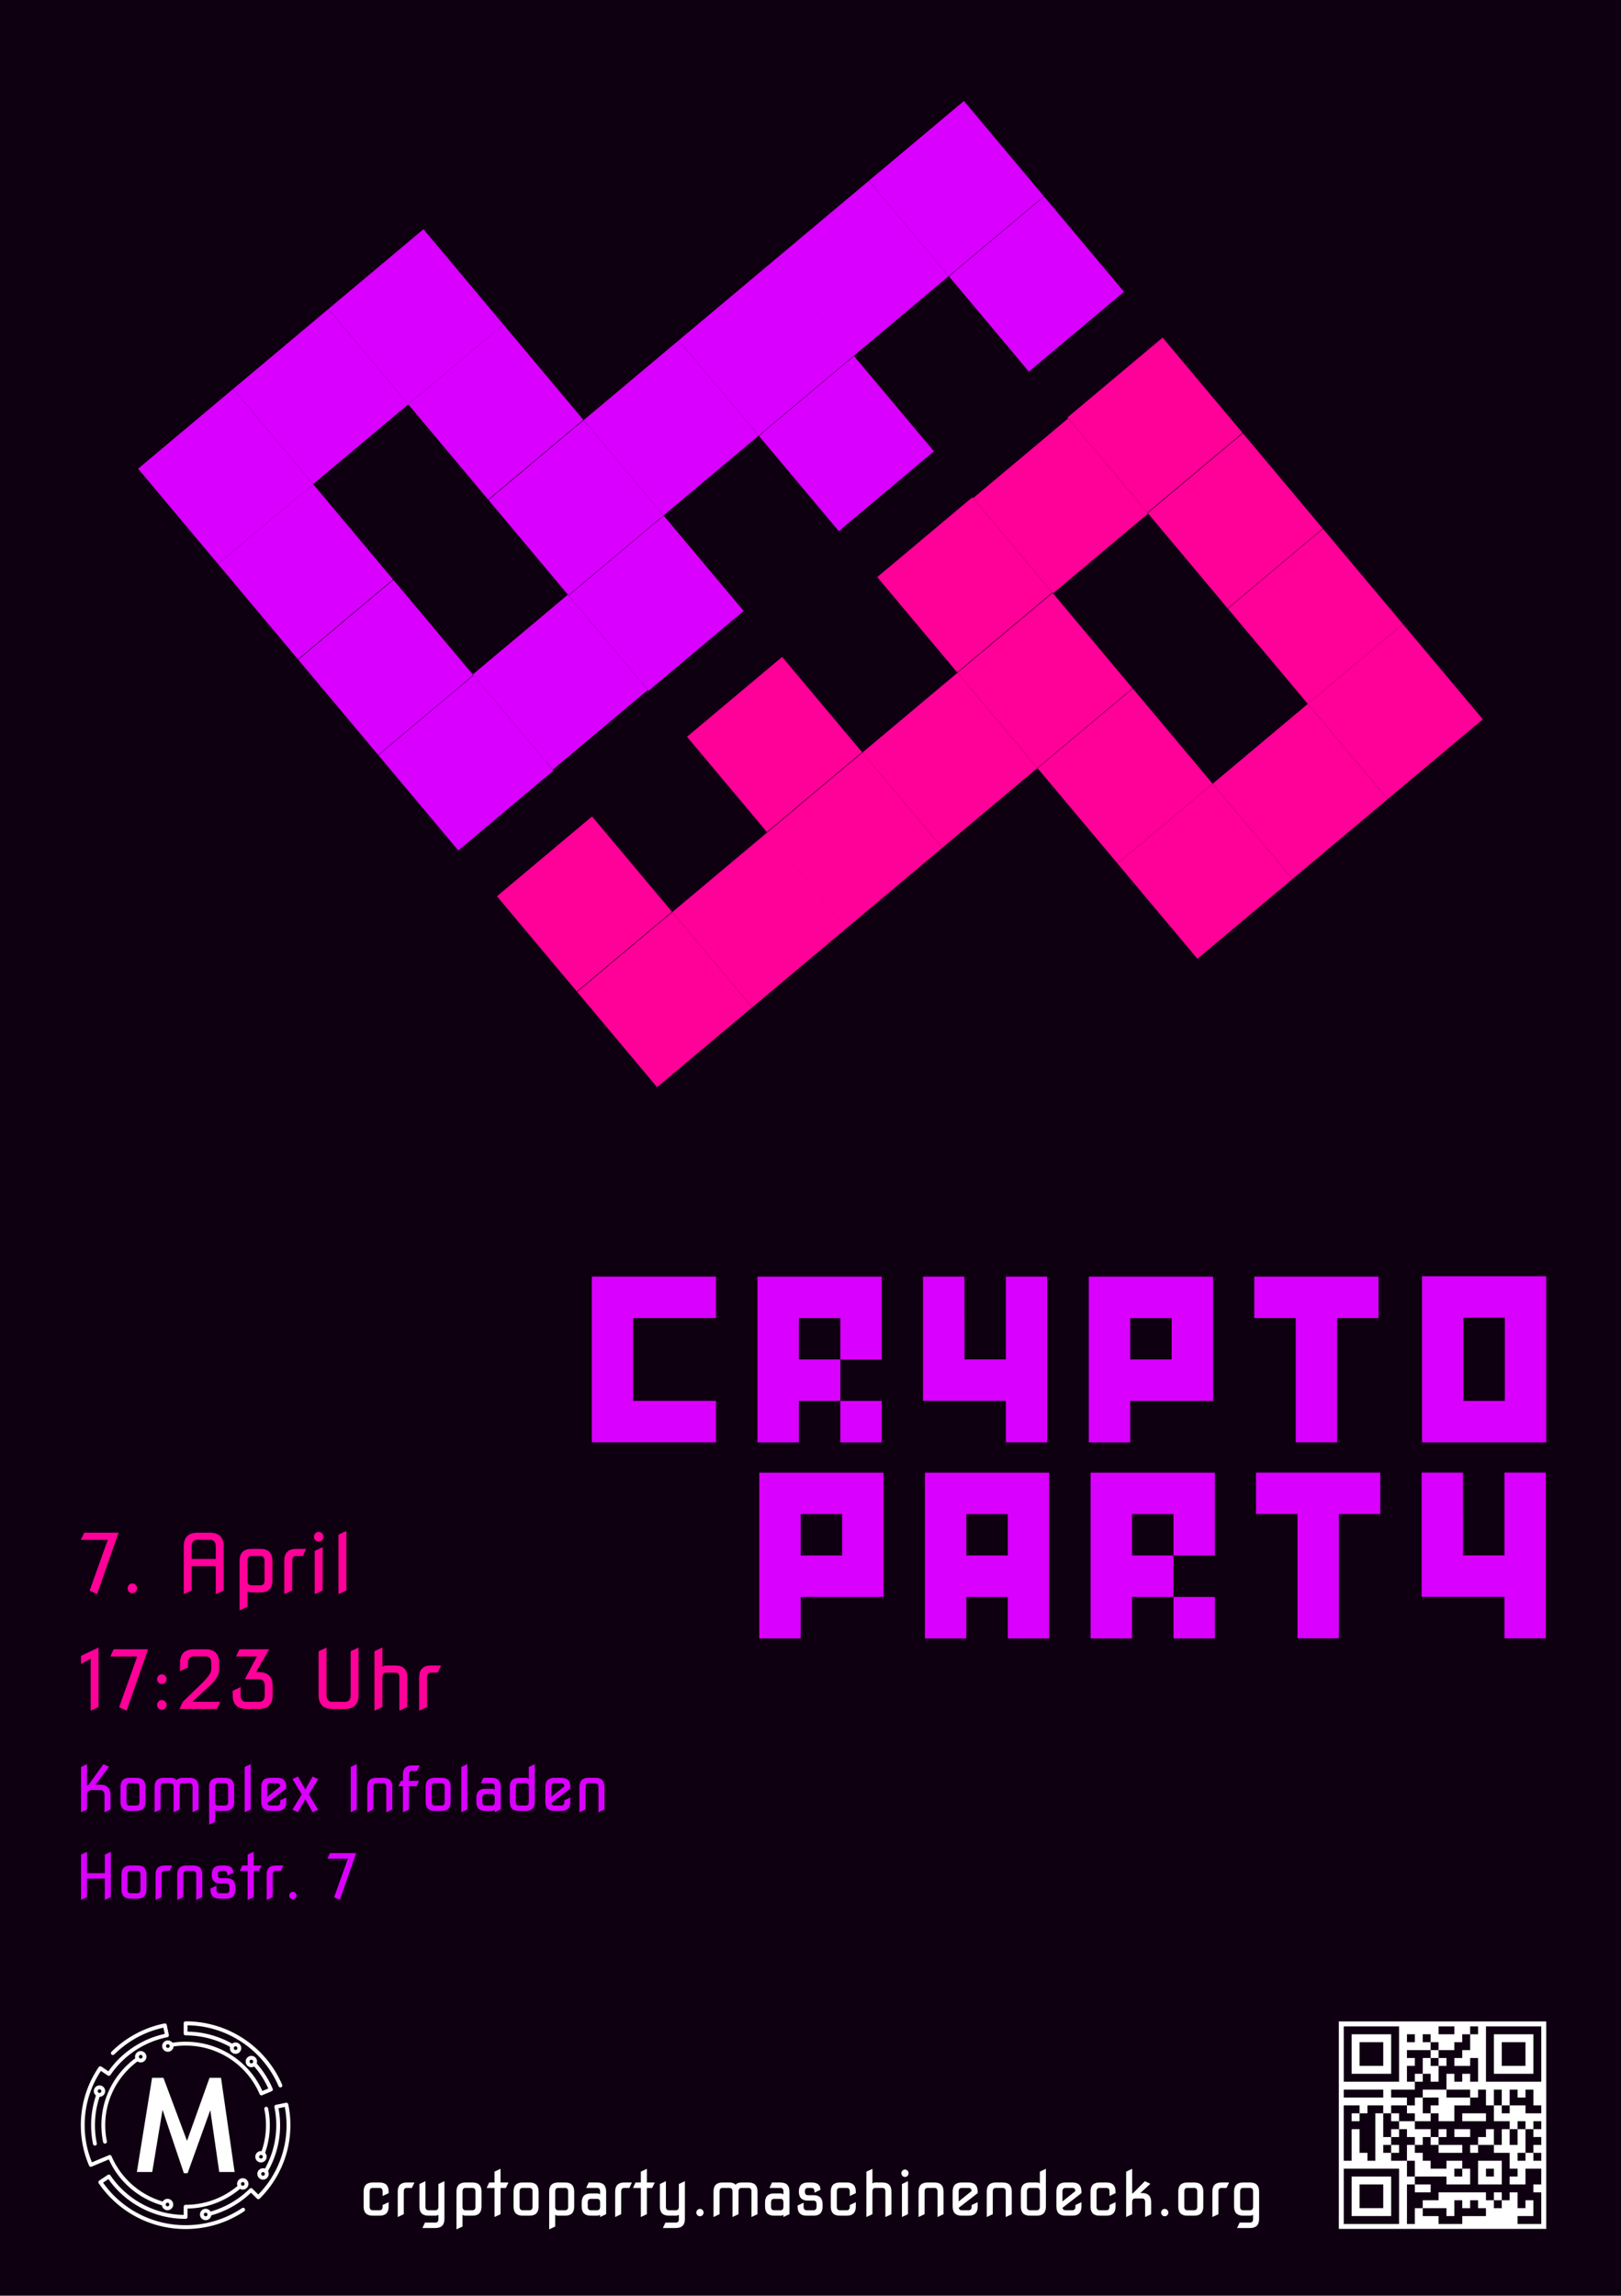 <?xml version="1.0" encoding="UTF-8" standalone="no"?>
<!-- Created with Inkscape (http://www.inkscape.org/) -->

<svg
   xmlns:dc="http://purl.org/dc/elements/1.1/"
   xmlns:cc="http://creativecommons.org/ns#"
   xmlns:rdf="http://www.w3.org/1999/02/22-rdf-syntax-ns#"
   xmlns:svg="http://www.w3.org/2000/svg"
   xmlns="http://www.w3.org/2000/svg"
   xmlns:sodipodi="http://sodipodi.sourceforge.net/DTD/sodipodi-0.dtd"
   xmlns:inkscape="http://www.inkscape.org/namespaces/inkscape"
   width="594mm"
   height="841mm"
   viewBox="0 0 594 841"
   version="1.1"
   id="svg8"
   inkscape:version="0.92.2 (5c3e80d, 2017-08-06)"
   sodipodi:docname="poster_nofonts.svg">
  <defs
     id="defs2" />
  <sodipodi:namedview
     id="base"
     pagecolor="#ffffff"
     bordercolor="#666666"
     borderopacity="1.0"
     inkscape:pageopacity="0.0"
     inkscape:pageshadow="2"
     inkscape:zoom="1.2778089"
     inkscape:cx="402.85844"
     inkscape:cy="657.0058"
     inkscape:document-units="mm"
     inkscape:current-layer="flowRoot1745-1-1"
     showgrid="true"
     inkscape:window-width="1600"
     inkscape:window-height="900"
     inkscape:window-x="0"
     inkscape:window-y="0"
     inkscape:window-maximized="0"
     showguides="true">
    <inkscape:grid
       type="xygrid"
       id="grid1032" />
  </sodipodi:namedview>
  <g
     inkscape:groupmode="layer"
     id="layer4"
     inkscape:label="bg"
     style="display:inline"
     sodipodi:insensitive="true">
    <rect
       style="display:inline;opacity:1;fill:#0f0011;fill-opacity:1;stroke:none;stroke-width:0.1;stroke-linecap:butt;stroke-linejoin:miter;stroke-miterlimit:4;stroke-dasharray:none;stroke-opacity:1;paint-order:normal"
       id="rect2263"
       width="594"
       height="841"
       x="0"
       y="1.1368684e-13" />
  </g>
  <g
     inkscape:groupmode="layer"
     id="layer6"
     inkscape:label="mdeck" />
  <g
     inkscape:groupmode="layer"
     id="layer5"
     inkscape:label="infos"
     style="display:none">
    <flowRoot
       xml:space="preserve"
       id="flowRoot2265"
       style="font-style:normal;font-variant:normal;font-weight:normal;font-stretch:normal;font-size:85.333px;line-height:25px;font-family:'Ricty Diminished Discord';-inkscape-font-specification:'Ricty Diminished Discord, Normal';font-variant-ligatures:normal;font-variant-caps:normal;font-variant-numeric:normal;font-feature-settings:normal;text-align:start;letter-spacing:0px;word-spacing:0px;writing-mode:lr-tb;text-anchor:start;display:inline;fill:#d900ff;fill-opacity:1;stroke:none;stroke-width:1px;stroke-linecap:butt;stroke-linejoin:miter;stroke-opacity:1"
       transform="matrix(0.265,0,0,0.265,-7.423,783.545)"><flowRegion
         id="flowRegion2267"
         style="font-style:normal;font-variant:normal;font-weight:normal;font-stretch:normal;font-size:85.333px;font-family:'Ricty Diminished Discord';-inkscape-font-specification:'Ricty Diminished Discord, Normal';font-variant-ligatures:normal;font-variant-caps:normal;font-variant-numeric:normal;font-feature-settings:normal;text-align:start;writing-mode:lr-tb;text-anchor:start;fill:#d900ff;fill-opacity:1"><rect
           id="rect2269"
           width="1877.046"
           height="305.463"
           x="130.596"
           y="46.484"
           style="font-style:normal;font-variant:normal;font-weight:normal;font-stretch:normal;font-size:85.333px;font-family:'Ricty Diminished Discord';-inkscape-font-specification:'Ricty Diminished Discord, Normal';font-variant-ligatures:normal;font-variant-caps:normal;font-variant-numeric:normal;font-feature-settings:normal;text-align:start;writing-mode:lr-tb;text-anchor:start;fill:#d900ff;fill-opacity:1" /></flowRegion><flowPara
         id="flowPara2271">cryptoparty.maschinendeck.org</flowPara></flowRoot>    <flowRoot
       xml:space="preserve"
       id="flowRoot2178"
       style="font-style:normal;font-variant:normal;font-weight:normal;font-stretch:normal;font-size:85.333px;line-height:25px;font-family:'Ricty Diminished Discord';-inkscape-font-specification:'Ricty Diminished Discord, Normal';font-variant-ligatures:normal;font-variant-caps:normal;font-variant-numeric:normal;font-feature-settings:normal;text-align:start;letter-spacing:0px;word-spacing:0px;writing-mode:lr-tb;text-anchor:start;fill:#ff0098;fill-opacity:1;stroke:none;stroke-width:1px;stroke-linecap:butt;stroke-linejoin:miter;stroke-opacity:1"
       transform="matrix(0.265,0,0,0.265,-2.759,-0.868)"><flowRegion
         id="flowRegion2180"
         style="font-style:normal;font-variant:normal;font-weight:normal;font-stretch:normal;font-size:85.333px;font-family:'Ricty Diminished Discord';-inkscape-font-specification:'Ricty Diminished Discord, Normal';font-variant-ligatures:normal;font-variant-caps:normal;font-variant-numeric:normal;font-feature-settings:normal;text-align:start;writing-mode:lr-tb;text-anchor:start;fill:#ff0098;fill-opacity:1"><rect
           id="rect2182"
           width="1549.448"
           height="602.071"
           x="115.102"
           y="2510.106"
           style="font-style:normal;font-variant:normal;font-weight:normal;font-stretch:normal;font-size:85.333px;font-family:'Ricty Diminished Discord';-inkscape-font-specification:'Ricty Diminished Discord, Normal';font-variant-ligatures:normal;font-variant-caps:normal;font-variant-numeric:normal;font-feature-settings:normal;text-align:start;writing-mode:lr-tb;text-anchor:start;fill:#ff0098;fill-opacity:1" /></flowRegion><flowPara
         id="flowPara996">7. April 2018</flowPara><flowPara
         id="flowPara998" /><flowPara
         id="flowPara1000" /><flowPara
         id="flowPara1002" /><flowPara
         id="flowPara1004">17:23 Uhr</flowPara><flowPara
         id="flowPara1006" /><flowPara
         id="flowPara1008" /><flowPara
         id="flowPara1010" /><flowPara
         id="flowPara1012">Komplex Infoladen</flowPara><flowPara
         id="flowPara1014" /><flowPara
         id="flowPara1016" /><flowPara
         id="flowPara1018" /><flowPara
         id="flowPara1020">Hornstr. 7</flowPara><flowPara
         id="flowPara1022" /><flowPara
         id="flowPara1024" /><flowPara
         id="flowPara1026" /><flowPara
         id="flowPara1028">Trier-West</flowPara><flowPara
         id="flowPara1030" /></flowRoot>  </g>
  <g
     style="display:inline"
     inkscape:label="infos copy"
     id="g1747"
     inkscape:groupmode="layer">
    <g
       id="g994"
       transform="translate(-463.007,4.379)"
       style="fill:#ffffff;fill-opacity:1">
      <path
         d="m 540.063,768.643 -8.312,23.096 h -1.367 l -7.816,-23.206 -3.776,22.765 h -5.633 l 5.578,-34.506 h 4.156 l 8.638,23.096 8.257,-23.096 h 4.211 l 4.978,34.506 h -5.634 z"
         style="fill:#ffffff;fill-opacity:1;fill-rule:nonzero;stroke:none;stroke-width:0.282"
         id="path68"
         inkscape:connector-curvature="0" />
      <g
         style="fill:#ffffff;fill-opacity:1"
         id="g3643"
         transform="matrix(0.282,0,0,0.282,468.98,687.678)">
        <path
           inkscape:connector-curvature="0"
           id="path3610"
           d="m 220,171.738 a 2.5,2.5 0 0 0 -2.5,2.5 v 13.236 a 2.5,2.5 0 0 0 2.5,2.5 c 8.133,0 16.076,0.82 23.746,2.373 7.664,1.555 15.067,3.849 22.109,6.799 0.881,0.369 1.755,0.749 2.625,1.139 0.87,0.39 1.735,0.789 2.594,1.199 0.858,0.41 1.71,0.83 2.557,1.26 0.847,0.43 1.687,0.869 2.521,1.318 0.835,0.449 1.662,0.907 2.484,1.375 a 2.5,2.5 0 1 0 2.477,-4.344 c -0.857,-0.488 -1.722,-0.967 -2.592,-1.436 -0.87,-0.468 -1.746,-0.925 -2.629,-1.373 -0.882,-0.448 -1.769,-0.885 -2.664,-1.312 -0.895,-0.427 -1.796,-0.844 -2.703,-1.25 -0.907,-0.406 -1.82,-0.802 -2.738,-1.188 -7.342,-3.075 -15.058,-5.467 -23.047,-7.088 -7.198,-1.458 -14.65,-2.195 -22.24,-2.348 v -8.236 c 8.176,0.153 16.193,0.943 23.936,2.516 a 2.5,2.5 0 0 0 0.002,0 c 8.539,1.73 16.775,4.283 24.623,7.57 7.844,3.287 15.299,7.308 22.279,11.979 6.978,4.673 13.477,9.988 19.414,15.867 5.931,5.879 11.301,12.319 16.01,19.23 a 2.5,2.5 0 0 0 0.002,0.002 c 4.714,6.908 8.775,14.294 12.09,22.062 a 2.5,2.5 0 0 0 4.6,-1.963 c -3.444,-8.071 -7.663,-15.743 -12.559,-22.916 l -0.002,-0.002 C 328.004,224.03 322.429,217.344 316.273,211.242 a 2.5,2.5 0 0 0 -0.002,0 c -6.163,-6.103 -12.906,-11.619 -20.148,-16.469 a 2.5,2.5 0 0 0 -0.002,0 c -7.246,-4.849 -14.986,-9.023 -23.129,-12.436 -8.146,-3.412 -16.698,-6.063 -25.561,-7.859 h -0.002 C 238.566,172.679 229.39,171.738 220,171.738 Z"
           style="color:#000000;font-style:normal;font-variant:normal;font-weight:normal;font-stretch:normal;font-size:medium;line-height:normal;font-family:sans-serif;text-indent:0;text-align:start;text-decoration:none;text-decoration-line:none;text-decoration-style:solid;text-decoration-color:#000000;letter-spacing:normal;word-spacing:normal;text-transform:none;writing-mode:lr-tb;direction:ltr;baseline-shift:baseline;text-anchor:start;white-space:normal;clip-rule:nonzero;display:inline;overflow:visible;visibility:visible;opacity:1;isolation:auto;mix-blend-mode:normal;color-interpolation:sRGB;color-interpolation-filters:linearRGB;solid-color:#000000;solid-opacity:1;fill:#ffffff;fill-opacity:1;fill-rule:nonzero;stroke:none;stroke-width:5;stroke-linecap:round;stroke-linejoin:round;stroke-miterlimit:4;stroke-dasharray:none;stroke-dashoffset:0;stroke-opacity:1;color-rendering:auto;image-rendering:auto;shape-rendering:auto;text-rendering:auto;enable-background:accumulate" />
        <g
           style="fill:#ffffff;fill-opacity:1"
           transform="matrix(1.25,0,0,1.25,-343.95,-1301.236)"
           id="g78">
          <path
             inkscape:connector-curvature="0"
             id="path80"
             d="m 503.086,1200.316 c -3.251,0 -5.93,2.679 -5.93,5.93 0,3.249 2.676,5.93 5.93,5.93 3.252,0 5.93,-2.678 5.93,-5.93 0,-3.254 -2.68,-5.93 -5.93,-5.93 z m 0,4 c 1.087,0 1.93,0.839 1.93,1.93 0,1.084 -0.845,1.93 -1.93,1.93 -1.09,0 -1.93,-0.843 -1.93,-1.93 0,-1.093 0.837,-1.93 1.93,-1.93 z"
             style="color:#000000;font-style:normal;font-variant:normal;font-weight:normal;font-stretch:normal;font-size:medium;line-height:normal;font-family:sans-serif;text-indent:0;text-align:start;text-decoration:none;text-decoration-line:none;text-decoration-style:solid;text-decoration-color:#000000;letter-spacing:normal;word-spacing:normal;text-transform:none;writing-mode:lr-tb;direction:ltr;baseline-shift:baseline;text-anchor:start;white-space:normal;clip-rule:nonzero;display:inline;overflow:visible;visibility:visible;opacity:1;isolation:auto;mix-blend-mode:normal;color-interpolation:sRGB;color-interpolation-filters:linearRGB;solid-color:#000000;solid-opacity:1;fill:#ffffff;fill-opacity:1;fill-rule:nonzero;stroke:none;stroke-width:4;stroke-linecap:round;stroke-linejoin:round;stroke-miterlimit:4;stroke-dasharray:none;stroke-dashoffset:0;stroke-opacity:1;color-rendering:auto;image-rendering:auto;shape-rendering:auto;text-rendering:auto;enable-background:accumulate" />
        </g>
      </g>
      <g
         style="fill:#ffffff;fill-opacity:1"
         id="g3636"
         transform="matrix(0.282,0,0,0.282,468.98,687.678)">
        <path
           inkscape:connector-curvature="0"
           id="path3604"
           d="m 220,198.219 c -1.888,0 -3.764,0.047 -5.629,0.141 -1.864,0.094 -3.716,0.233 -5.555,0.418 -1.839,0.185 -3.665,0.417 -5.477,0.691 -0.453,0.069 -0.904,0.139 -1.355,0.213 a 2.5,2.5 0 1 0 0.811,4.934 c 0.43,-0.071 0.861,-0.138 1.293,-0.203 1.729,-0.262 3.472,-0.481 5.229,-0.658 1.756,-0.177 3.526,-0.311 5.307,-0.4 1.781,-0.09 3.573,-0.135 5.377,-0.135 7.215,0 14.255,0.726 21.051,2.104 6.802,1.379 13.357,3.407 19.604,6.025 6.247,2.619 12.186,5.82 17.74,9.539 5.555,3.719 10.729,7.955 15.455,12.633 4.727,4.683 9,9.809 12.752,15.311 3.752,5.503 6.985,11.38 9.625,17.566 a 2.5,2.5 0 0 0 3.264,1.324 l 12.314,-5.156 a 2.5,2.5 0 0 0 1.334,-3.287 c -3.107,-7.275 -6.91,-14.195 -11.322,-20.666 -2.208,-3.238 -4.569,-6.363 -7.072,-9.367 -0.313,-0.375 -0.628,-0.749 -0.945,-1.121 -0.317,-0.372 -0.635,-0.742 -0.957,-1.109 -0.322,-0.368 -0.647,-0.734 -0.973,-1.098 a 2.501,2.501 0 0 0 -3.725,3.338 c 0.313,0.349 0.625,0.7 0.934,1.053 0.309,0.353 0.614,0.706 0.918,1.062 0.304,0.356 0.608,0.716 0.908,1.076 2.401,2.881 4.663,5.879 6.781,8.984 3.76,5.515 6.976,11.413 9.754,17.543 l -7.703,3.225 c -2.571,-5.655 -5.535,-11.096 -9.004,-16.184 -3.933,-5.767 -8.41,-11.14 -13.363,-16.047 -4.951,-4.901 -10.372,-9.338 -16.193,-13.234 -5.821,-3.899 -12.043,-7.253 -18.588,-9.996 -6.546,-2.744 -13.417,-4.87 -20.543,-6.314 -7.119,-1.443 -14.495,-2.203 -22.045,-2.203 z"
           style="color:#000000;font-style:normal;font-variant:normal;font-weight:normal;font-stretch:normal;font-size:medium;line-height:normal;font-family:sans-serif;text-indent:0;text-align:start;text-decoration:none;text-decoration-line:none;text-decoration-style:solid;text-decoration-color:#000000;letter-spacing:normal;word-spacing:normal;text-transform:none;writing-mode:lr-tb;direction:ltr;baseline-shift:baseline;text-anchor:start;white-space:normal;clip-rule:nonzero;display:inline;overflow:visible;visibility:visible;opacity:1;isolation:auto;mix-blend-mode:normal;color-interpolation:sRGB;color-interpolation-filters:linearRGB;solid-color:#000000;solid-opacity:1;fill:#ffffff;fill-opacity:1;fill-rule:nonzero;stroke:none;stroke-width:5;stroke-linecap:round;stroke-linejoin:round;stroke-miterlimit:4;stroke-dasharray:none;stroke-dashoffset:0;stroke-opacity:1;color-rendering:auto;image-rendering:auto;shape-rendering:auto;text-rendering:auto;enable-background:accumulate" />
        <g
           style="fill:#ffffff;fill-opacity:1"
           transform="matrix(1.25,0,0,1.25,-343.95,-1301.236)"
           id="g82">
          <path
             inkscape:connector-curvature="0"
             id="path84"
             d="m 519.516,1214.246 c -3.251,0 -5.93,2.679 -5.93,5.93 0,3.249 2.679,5.926 5.93,5.926 3.249,0 5.926,-2.677 5.926,-5.926 0,-3.251 -2.677,-5.93 -5.926,-5.93 z m 0,4 c 1.087,0 1.926,0.836 1.926,1.93 0,1.087 -0.839,1.926 -1.926,1.926 -1.093,0 -1.93,-0.839 -1.93,-1.926 0,-1.093 0.837,-1.93 1.93,-1.93 z"
             style="color:#000000;font-style:normal;font-variant:normal;font-weight:normal;font-stretch:normal;font-size:medium;line-height:normal;font-family:sans-serif;text-indent:0;text-align:start;text-decoration:none;text-decoration-line:none;text-decoration-style:solid;text-decoration-color:#000000;letter-spacing:normal;word-spacing:normal;text-transform:none;writing-mode:lr-tb;direction:ltr;baseline-shift:baseline;text-anchor:start;white-space:normal;clip-rule:nonzero;display:inline;overflow:visible;visibility:visible;opacity:1;isolation:auto;mix-blend-mode:normal;color-interpolation:sRGB;color-interpolation-filters:linearRGB;solid-color:#000000;solid-opacity:1;fill:#ffffff;fill-opacity:1;fill-rule:nonzero;stroke:none;stroke-width:4;stroke-linecap:round;stroke-linejoin:round;stroke-miterlimit:4;stroke-dasharray:none;stroke-dashoffset:0;stroke-opacity:1;color-rendering:auto;image-rendering:auto;shape-rendering:auto;text-rendering:auto;enable-background:accumulate" />
        </g>
        <g
           style="fill:#ffffff;fill-opacity:1"
           transform="matrix(1.25,0,0,1.25,-343.95,-1301.236)"
           id="g86">
          <path
             inkscape:connector-curvature="0"
             id="path88"
             d="m 432.727,1198.176 c -3.249,0 -5.926,2.677 -5.926,5.926 0,3.251 2.677,5.93 5.926,5.93 3.251,0 5.93,-2.679 5.93,-5.93 0,-3.249 -2.679,-5.926 -5.93,-5.926 z m 0,4 c 1.091,0 1.93,0.839 1.93,1.926 0,1.091 -0.838,1.93 -1.93,1.93 -1.087,0 -1.926,-0.838 -1.926,-1.93 0,-1.087 0.839,-1.926 1.926,-1.926 z"
             style="color:#000000;font-style:normal;font-variant:normal;font-weight:normal;font-stretch:normal;font-size:medium;line-height:normal;font-family:sans-serif;text-indent:0;text-align:start;text-decoration:none;text-decoration-line:none;text-decoration-style:solid;text-decoration-color:#000000;letter-spacing:normal;word-spacing:normal;text-transform:none;writing-mode:lr-tb;direction:ltr;baseline-shift:baseline;text-anchor:start;white-space:normal;clip-rule:nonzero;display:inline;overflow:visible;visibility:visible;opacity:1;isolation:auto;mix-blend-mode:normal;color-interpolation:sRGB;color-interpolation-filters:linearRGB;solid-color:#000000;solid-opacity:1;fill:#ffffff;fill-opacity:1;fill-rule:nonzero;stroke:none;stroke-width:4;stroke-linecap:round;stroke-linejoin:round;stroke-miterlimit:4;stroke-dasharray:none;stroke-dashoffset:0;stroke-opacity:1;color-rendering:auto;image-rendering:auto;shape-rendering:auto;text-rendering:auto;enable-background:accumulate" />
        </g>
      </g>
      <g
         style="fill:#ffffff;fill-opacity:1;stroke:#00ff00"
         id="g3624"
         transform="matrix(0.282,0,0,0.282,468.98,687.678)">
        <path
           inkscape:connector-curvature="0"
           id="path76"
           d="m 157.16,218.486 a 2.5,2.5 0 0 0 -1.568,0.494 c -0.354,0.256 -0.707,0.513 -1.059,0.773 -1.405,1.041 -2.782,2.114 -4.133,3.219 -2.702,2.209 -5.296,4.543 -7.77,6.994 -4.952,4.907 -9.43,10.28 -13.363,16.047 -3.94,5.769 -7.322,11.932 -10.096,18.418 a 2.5,2.5 0 0 0 -0.002,0.002 c -2.77,6.489 -4.92,13.299 -6.379,20.357 a 2.5,2.5 0 0 0 0,0.002 c -1.455,7.064 -2.221,14.373 -2.221,21.854 0,7.485 0.766,14.793 2.221,21.855 a 2.501,2.501 0 1 0 4.898,-1.008 c -1.387,-6.734 -2.119,-13.703 -2.119,-20.848 0,-7.139 0.732,-14.108 2.119,-20.844 l -0.002,0.002 c 1.391,-6.728 3.442,-13.22 6.082,-19.406 v -0.002 c 2.646,-6.188 5.872,-12.064 9.629,-17.564 a 2.5,2.5 0 0 0 0,-0.002 c 3.752,-5.502 8.026,-10.628 12.752,-15.311 2.36,-2.339 4.835,-4.567 7.414,-6.676 1.29,-1.054 2.605,-2.079 3.945,-3.072 0.335,-0.248 0.671,-0.494 1.01,-0.738 a 2.5,2.5 0 0 0 -1.359,-4.547 z"
           style="color:#000000;font-style:normal;font-variant:normal;font-weight:normal;font-stretch:normal;font-size:medium;line-height:normal;font-family:sans-serif;text-indent:0;text-align:start;text-decoration:none;text-decoration-line:none;text-decoration-style:solid;text-decoration-color:#000000;letter-spacing:normal;word-spacing:normal;text-transform:none;writing-mode:lr-tb;direction:ltr;baseline-shift:baseline;text-anchor:start;white-space:normal;clip-rule:nonzero;display:inline;overflow:visible;visibility:visible;opacity:1;isolation:auto;mix-blend-mode:normal;color-interpolation:sRGB;color-interpolation-filters:linearRGB;solid-color:#000000;solid-opacity:1;fill:#ffffff;fill-opacity:1;fill-rule:nonzero;stroke:none;stroke-width:5;stroke-linecap:round;stroke-linejoin:round;stroke-miterlimit:4;stroke-dasharray:none;stroke-dashoffset:0;stroke-opacity:1;color-rendering:auto;image-rendering:auto;shape-rendering:auto;text-rendering:auto;enable-background:accumulate" />
        <g
           style="fill:#ffffff;fill-opacity:1;stroke:#00ff00"
           transform="matrix(1.25,0,0,1.25,-343.95,-1301.236)"
           id="g90">
          <path
             inkscape:connector-curvature="0"
             id="path92"
             d="m 404.516,1209.246 c -3.251,0 -5.93,2.679 -5.93,5.93 0,3.249 2.679,5.926 5.93,5.926 3.249,0 5.926,-2.677 5.926,-5.926 0,-3.251 -2.677,-5.93 -5.926,-5.93 z m 0,4 c 1.087,0 1.926,0.836 1.926,1.93 0,1.087 -0.839,1.926 -1.926,1.926 -1.093,0 -1.93,-0.839 -1.93,-1.926 0,-1.093 0.837,-1.93 1.93,-1.93 z"
             style="color:#000000;font-style:normal;font-variant:normal;font-weight:normal;font-stretch:normal;font-size:medium;line-height:normal;font-family:sans-serif;text-indent:0;text-align:start;text-decoration:none;text-decoration-line:none;text-decoration-style:solid;text-decoration-color:#000000;letter-spacing:normal;word-spacing:normal;text-transform:none;writing-mode:lr-tb;direction:ltr;baseline-shift:baseline;text-anchor:start;white-space:normal;clip-rule:nonzero;display:inline;overflow:visible;visibility:visible;opacity:1;isolation:auto;mix-blend-mode:normal;color-interpolation:sRGB;color-interpolation-filters:linearRGB;solid-color:#000000;solid-opacity:1;fill:#ffffff;fill-opacity:1;fill-rule:nonzero;stroke:none;stroke-width:4;stroke-linecap:round;stroke-linejoin:round;stroke-miterlimit:4;stroke-dasharray:none;stroke-dashoffset:0;stroke-opacity:1;color-rendering:auto;image-rendering:auto;shape-rendering:auto;text-rendering:auto;enable-background:accumulate" />
        </g>
      </g>
      <g
         style="fill:#ffffff;fill-opacity:1;stroke:#00ff00"
         id="g3631"
         transform="matrix(0.282,0,0,0.282,468.98,687.678)">
        <path
           inkscape:connector-curvature="0"
           id="path72"
           d="m 106.068,265.893 a 2.5,2.5 0 0 0 -2.41,1.727 c -1.561,4.581 -2.744,9.101 -3.893,14.26 a 2.5,2.5 0 0 0 -0.045,0.16 c -0.004,0.018 -0.01,0.032 -0.014,0.051 a 2.5,2.5 0 0 0 -0.006,0.035 2.5,2.5 0 0 0 -0.045,0.297 c -1.601,7.835 -2.453,15.935 -2.453,24.225 0,8.397 0.857,16.6 2.498,24.525 a 2.5,2.5 0 1 0 4.896,-1.014 c -1.572,-7.593 -2.395,-15.455 -2.395,-23.512 0,-8.049 0.822,-15.908 2.393,-23.498 6.7e-4,-0.003 0.001,-0.007 0.002,-0.01 1.137,-5.129 2.286,-9.485 3.793,-13.906 a 2.5,2.5 0 0 0 -2.322,-3.34 z"
           style="color:#000000;font-style:normal;font-variant:normal;font-weight:normal;font-stretch:normal;font-size:medium;line-height:normal;font-family:sans-serif;text-indent:0;text-align:start;text-decoration:none;text-decoration-line:none;text-decoration-style:solid;text-decoration-color:#000000;letter-spacing:normal;word-spacing:normal;text-transform:none;writing-mode:lr-tb;direction:ltr;baseline-shift:baseline;text-anchor:start;white-space:normal;clip-rule:nonzero;display:inline;overflow:visible;visibility:visible;opacity:1;isolation:auto;mix-blend-mode:normal;color-interpolation:sRGB;color-interpolation-filters:linearRGB;solid-color:#000000;solid-opacity:1;fill:#ffffff;fill-opacity:1;fill-rule:nonzero;stroke:none;stroke-width:5;stroke-linecap:round;stroke-linejoin:round;stroke-miterlimit:4;stroke-dasharray:none;stroke-dashoffset:0;stroke-opacity:1;color-rendering:auto;image-rendering:auto;shape-rendering:auto;text-rendering:auto;enable-background:accumulate" />
        <g
           style="fill:#ffffff;fill-opacity:1;stroke:#00ff00"
           transform="matrix(1.25,0,0,1.25,-343.95,-1301.236)"
           id="g94">
          <path
             inkscape:connector-curvature="0"
             id="path96"
             d="m 361.656,1244.961 c -3.249,0 -5.93,2.675 -5.93,5.926 0,3.253 2.681,5.93 5.93,5.93 3.251,0 5.93,-2.679 5.93,-5.93 0,-3.249 -2.679,-5.926 -5.93,-5.926 z m 0,4 c 1.093,0 1.93,0.839 1.93,1.926 0,1.093 -0.836,1.93 -1.93,1.93 -1.087,0 -1.93,-0.839 -1.93,-1.93 0,-1.085 0.843,-1.926 1.93,-1.926 z"
             style="color:#000000;font-style:normal;font-variant:normal;font-weight:normal;font-stretch:normal;font-size:medium;line-height:normal;font-family:sans-serif;text-indent:0;text-align:start;text-decoration:none;text-decoration-line:none;text-decoration-style:solid;text-decoration-color:#000000;letter-spacing:normal;word-spacing:normal;text-transform:none;writing-mode:lr-tb;direction:ltr;baseline-shift:baseline;text-anchor:start;white-space:normal;clip-rule:nonzero;display:inline;overflow:visible;visibility:visible;opacity:1;isolation:auto;mix-blend-mode:normal;color-interpolation:sRGB;color-interpolation-filters:linearRGB;solid-color:#000000;solid-opacity:1;fill:#ffffff;fill-opacity:1;fill-rule:nonzero;stroke:none;stroke-width:4;stroke-linecap:round;stroke-linejoin:round;stroke-miterlimit:4;stroke-dasharray:none;stroke-dashoffset:0;stroke-opacity:1;color-rendering:auto;image-rendering:auto;shape-rendering:auto;text-rendering:auto;enable-background:accumulate" />
        </g>
      </g>
      <g
         style="fill:#ffffff;fill-opacity:1"
         id="g3648"
         transform="matrix(0.282,0,0,0.282,468.98,687.678)">
        <path
           inkscape:connector-curvature="0"
           id="path3602"
           d="m 324.703,282.764 a 2.5,2.5 0 0 0 -2.395,3.039 c 1.391,6.735 2.121,13.704 2.121,20.844 0,7.144 -0.73,14.112 -2.121,20.846 -0.348,1.683 -0.737,3.35 -1.166,5.002 -0.429,1.652 -0.898,3.288 -1.406,4.906 -0.508,1.619 -1.055,3.219 -1.641,4.803 a 2.5,2.5 0 1 0 4.689,1.734 c 0.614,-1.661 1.188,-3.343 1.721,-5.041 0.533,-1.698 1.024,-3.414 1.475,-5.146 0.45,-1.732 0.86,-3.481 1.225,-5.246 1.459,-7.064 2.225,-14.372 2.225,-21.857 0,-7.48 -0.766,-14.789 -2.225,-21.854 a 2.5,2.5 0 0 0 -2.502,-2.029 z"
           style="color:#000000;font-style:normal;font-variant:normal;font-weight:normal;font-stretch:normal;font-size:medium;line-height:normal;font-family:sans-serif;text-indent:0;text-align:start;text-decoration:none;text-decoration-line:none;text-decoration-style:solid;text-decoration-color:#000000;letter-spacing:normal;word-spacing:normal;text-transform:none;writing-mode:lr-tb;direction:ltr;baseline-shift:baseline;text-anchor:start;white-space:normal;clip-rule:nonzero;display:inline;overflow:visible;visibility:visible;opacity:1;isolation:auto;mix-blend-mode:normal;color-interpolation:sRGB;color-interpolation-filters:linearRGB;solid-color:#000000;solid-opacity:1;fill:#ffffff;fill-opacity:1;fill-rule:nonzero;stroke:none;stroke-width:5;stroke-linecap:round;stroke-linejoin:round;stroke-miterlimit:4;stroke-dasharray:none;stroke-dashoffset:0;stroke-opacity:1;color-rendering:auto;image-rendering:auto;shape-rendering:auto;text-rendering:auto;enable-background:accumulate" />
        <g
           style="fill:#ffffff;fill-opacity:1"
           transform="matrix(1.25,0,0,1.25,-343.95,-1301.236)"
           id="g98">
          <path
             inkscape:connector-curvature="0"
             id="path100"
             d="m 529.516,1313.176 c -3.251,0 -5.93,2.677 -5.93,5.926 0,3.251 2.679,5.93 5.93,5.93 3.249,0 5.926,-2.68 5.926,-5.93 0,-3.249 -2.677,-5.926 -5.926,-5.926 z m 0,4 c 1.087,0 1.926,0.838 1.926,1.926 0,1.092 -0.839,1.93 -1.926,1.93 -1.093,0 -1.93,-0.838 -1.93,-1.93 0,-1.087 0.837,-1.926 1.93,-1.926 z"
             style="color:#000000;font-style:normal;font-variant:normal;font-weight:normal;font-stretch:normal;font-size:medium;line-height:normal;font-family:sans-serif;text-indent:0;text-align:start;text-decoration:none;text-decoration-line:none;text-decoration-style:solid;text-decoration-color:#000000;letter-spacing:normal;word-spacing:normal;text-transform:none;writing-mode:lr-tb;direction:ltr;baseline-shift:baseline;text-anchor:start;white-space:normal;clip-rule:nonzero;display:inline;overflow:visible;visibility:visible;opacity:1;isolation:auto;mix-blend-mode:normal;color-interpolation:sRGB;color-interpolation-filters:linearRGB;solid-color:#000000;solid-opacity:1;fill:#ffffff;fill-opacity:1;fill-rule:nonzero;stroke:none;stroke-width:4;stroke-linecap:round;stroke-linejoin:round;stroke-miterlimit:4;stroke-dasharray:none;stroke-dashoffset:0;stroke-opacity:1;color-rendering:auto;image-rendering:auto;shape-rendering:auto;text-rendering:auto;enable-background:accumulate" />
        </g>
      </g>
      <g
         style="fill:#ffffff;fill-opacity:1"
         id="g3660"
         transform="matrix(0.282,0,0,0.282,468.98,687.678)">
        <path
           inkscape:connector-curvature="0"
           id="path3600"
           d="m 120.18,370.777 a 2.5,2.5 0 0 0 -1.32,0.42 l -11.082,7.402 a 2.5,2.5 0 0 0 -0.678,3.488 c 4.895,7.179 10.467,13.863 16.625,19.967 a 2.5,2.5 0 0 0 0,0.002 c 6.162,6.097 12.907,11.618 20.154,16.467 7.242,4.85 14.982,9.024 23.123,12.436 a 2.5,2.5 0 0 0 0.002,0 c 8.147,3.412 16.695,6.062 25.559,7.857 8.865,1.802 18.042,2.742 27.438,2.742 9.39,0 18.567,-0.941 27.432,-2.742 8.863,-1.795 17.414,-4.446 25.561,-7.857 8.143,-3.412 15.882,-7.585 23.129,-12.436 a 2.5,2.5 0 1 0 -2.781,-4.156 c -6.981,4.672 -14.435,8.691 -22.279,11.979 -7.848,3.287 -16.085,5.841 -24.623,7.57 a 2.5,2.5 0 0 0 -0.002,0.002 c -8.538,1.735 -17.378,2.641 -26.436,2.641 -9.062,0 -17.904,-0.906 -26.441,-2.641 a 2.5,2.5 0 0 0 -0.002,-0.002 c -8.538,-1.729 -16.772,-4.283 -24.621,-7.57 h -0.002 c -7.843,-3.287 -15.299,-7.307 -22.273,-11.979 a 2.5,2.5 0 0 0 -0.002,0 c -6.98,-4.67 -13.477,-9.989 -19.414,-15.863 l -0.002,-0.002 c -5.334,-5.287 -10.134,-11.084 -14.49,-17.213 l 6.924,-4.625 c 4.061,5.703 8.532,11.103 13.502,16.025 a 2.5,2.5 0 0 0 0,0.002 c 5.557,5.501 11.636,10.478 18.172,14.85 6.533,4.37 13.51,8.138 20.857,11.219 a 2.5,2.5 0 0 0 0.002,0.002 c 7.346,3.075 15.056,5.467 23.051,7.086 7.99,1.621 16.269,2.469 24.74,2.469 a 2.5,2.5 0 0 0 2.5,-2.5 v -10.863 c 6.67,-0.15 13.219,-0.795 19.543,-2.078 7.126,-1.443 13.999,-3.573 20.545,-6.316 6.546,-2.743 12.768,-6.1 18.588,-9.992 a 2.5,2.5 0 0 0 0,-0.002 c 0.728,-0.487 1.449,-0.982 2.164,-1.486 0.715,-0.504 1.423,-1.017 2.125,-1.537 0.702,-0.52 1.399,-1.048 2.088,-1.584 0.689,-0.536 1.371,-1.081 2.047,-1.633 0.675,-0.552 1.342,-1.112 2.004,-1.68 a 2.5,2.5 0 1 0 -3.256,-3.795 c -0.632,0.542 -1.269,1.076 -1.914,1.604 -0.645,0.527 -1.296,1.047 -1.953,1.559 -0.658,0.512 -1.322,1.017 -1.992,1.514 -0.67,0.497 -1.347,0.984 -2.029,1.465 -0.682,0.481 -1.37,0.955 -2.064,1.42 -5.555,3.716 -11.494,6.92 -17.74,9.537 -6.246,2.618 -12.802,4.65 -19.604,6.027 -6.795,1.379 -13.836,2.104 -21.051,2.104 a 2.5,2.5 0 0 0 -2.5,2.5 v 10.613 c -7.257,-0.15 -14.378,-0.851 -21.246,-2.244 -7.669,-1.553 -15.065,-3.847 -22.113,-6.797 l -0.002,-0.002 c -7.047,-2.955 -13.739,-6.568 -20.008,-10.762 a 2.5,2.5 0 0 0 -0.002,0 c -6.269,-4.193 -12.101,-8.97 -17.434,-14.25 -5.33,-5.279 -10.15,-11.063 -14.381,-17.268 a 2.5,2.5 0 0 0 -2.135,-1.092 z"
           style="color:#000000;font-style:normal;font-variant:normal;font-weight:normal;font-stretch:normal;font-size:medium;line-height:normal;font-family:sans-serif;text-indent:0;text-align:start;text-decoration:none;text-decoration-line:none;text-decoration-style:solid;text-decoration-color:#000000;letter-spacing:normal;word-spacing:normal;text-transform:none;writing-mode:lr-tb;direction:ltr;baseline-shift:baseline;text-anchor:start;white-space:normal;clip-rule:nonzero;display:inline;overflow:visible;visibility:visible;opacity:1;isolation:auto;mix-blend-mode:normal;color-interpolation:sRGB;color-interpolation-filters:linearRGB;solid-color:#000000;solid-opacity:1;fill:#ffffff;fill-opacity:1;fill-rule:nonzero;stroke:none;stroke-width:5;stroke-linecap:round;stroke-linejoin:round;stroke-miterlimit:4;stroke-dasharray:none;stroke-dashoffset:0;stroke-opacity:1;color-rendering:auto;image-rendering:auto;shape-rendering:auto;text-rendering:auto;enable-background:accumulate" />
        <g
           style="fill:#ffffff;fill-opacity:1"
           transform="matrix(1.25,0,0,1.25,-343.95,-1301.236)"
           id="g102">
          <path
             inkscape:connector-curvature="0"
             id="path104"
             d="m 510.586,1341.387 c -3.253,0 -5.93,2.68 -5.93,5.93 0,3.251 2.679,5.93 5.93,5.93 3.249,0 5.93,-2.676 5.93,-5.93 0,-3.252 -2.679,-5.93 -5.93,-5.93 z m 0,4 c 1.085,0 1.93,0.845 1.93,1.93 0,1.09 -0.843,1.93 -1.93,1.93 -1.093,0 -1.93,-0.837 -1.93,-1.93 0,-1.087 0.839,-1.93 1.93,-1.93 z"
             style="color:#000000;font-style:normal;font-variant:normal;font-weight:normal;font-stretch:normal;font-size:medium;line-height:normal;font-family:sans-serif;text-indent:0;text-align:start;text-decoration:none;text-decoration-line:none;text-decoration-style:solid;text-decoration-color:#000000;letter-spacing:normal;word-spacing:normal;text-transform:none;writing-mode:lr-tb;direction:ltr;baseline-shift:baseline;text-anchor:start;white-space:normal;clip-rule:nonzero;display:inline;overflow:visible;visibility:visible;opacity:1;isolation:auto;mix-blend-mode:normal;color-interpolation:sRGB;color-interpolation-filters:linearRGB;solid-color:#000000;solid-opacity:1;fill:#ffffff;fill-opacity:1;fill-rule:nonzero;stroke:none;stroke-width:4;stroke-linecap:round;stroke-linejoin:round;stroke-miterlimit:4;stroke-dasharray:none;stroke-dashoffset:0;stroke-opacity:1;color-rendering:auto;image-rendering:auto;shape-rendering:auto;text-rendering:auto;enable-background:accumulate" />
        </g>
      </g>
      <g
         style="fill:#ffffff;fill-opacity:1"
         id="g3619"
         transform="matrix(0.282,0,0,0.282,468.98,687.678)">
        <path
           inkscape:connector-curvature="0"
           id="path3596"
           d="m 192.975,174.43 a 2.5,2.5 0 0 0 -0.41,0.049 c -8.864,1.796 -17.413,4.447 -25.557,7.859 -8.147,3.412 -15.889,7.586 -23.131,12.436 -7.245,4.85 -13.99,10.366 -20.152,16.469 a 2.5,2.5 0 1 0 3.518,3.553 c 5.937,-5.879 12.436,-11.194 19.418,-15.867 6.976,-4.671 14.431,-8.692 22.279,-11.979 7.091,-2.971 14.54,-5.249 22.205,-6.955 l 1.68,8.074 c -7.114,1.595 -14.03,3.71 -20.615,6.467 a 2.5,2.5 0 0 0 -0.002,0 c -7.347,3.08 -14.323,6.843 -20.857,11.219 -6.536,4.372 -12.615,9.352 -18.172,14.854 -4.969,4.921 -9.441,10.318 -13.502,16.025 l -9.123,-6.094 a 2.5,2.5 0 0 0 -3.453,0.67 c -4.896,7.175 -9.109,14.846 -12.557,22.916 -3.449,8.072 -6.123,16.549 -7.939,25.33 -1.815,8.789 -2.766,17.88 -2.766,27.191 0,9.315 0.95,18.407 2.766,27.195 1.816,8.783 4.491,17.258 7.939,25.33 a 2.5,2.5 0 0 0 3.264,1.324 l 22.451,-9.396 c 2.573,5.654 5.535,11.097 9.012,16.186 3.933,5.768 8.411,11.138 13.361,16.045 4.947,4.902 10.373,9.337 16.193,13.234 a 2.5,2.5 0 0 0 0.002,0.002 c 5.821,3.892 12.039,7.25 18.586,9.992 1.637,0.686 3.295,1.333 4.971,1.941 1.676,0.608 3.371,1.177 5.084,1.705 0.857,0.264 1.717,0.516 2.582,0.76 a 2.5,2.5 0 1 0 1.355,-4.812 c -0.826,-0.232 -1.647,-0.475 -2.465,-0.727 -1.635,-0.504 -3.252,-1.047 -4.852,-1.627 -1.599,-0.58 -3.181,-1.197 -4.742,-1.852 -6.246,-2.617 -12.183,-5.821 -17.74,-9.537 -5.557,-3.721 -10.735,-7.956 -15.455,-12.633 -4.726,-4.684 -9,-9.81 -12.752,-15.312 -3.757,-5.5 -6.983,-11.378 -9.629,-17.566 a 2.5,2.5 0 0 0 -3.266,-1.322 l -22.225,9.301 C 95.417,347.801 93.078,340.458 91.5,332.83 v -0.002 c -1.747,-8.458 -2.662,-17.208 -2.662,-26.182 0,-8.971 0.915,-17.721 2.662,-26.18 1.749,-8.453 4.322,-16.609 7.641,-24.377 2.992,-7.004 6.663,-13.641 10.795,-19.951 l 8.924,5.961 a 2.5,2.5 0 0 0 3.455,-0.672 c 4.23,-6.21 9.05,-11.989 14.381,-17.268 5.333,-5.28 11.165,-10.057 17.434,-14.25 a 2.5,2.5 0 0 0 0.002,-0.002 c 6.268,-4.198 12.96,-7.807 20.008,-10.762 7.049,-2.95 14.445,-5.244 22.115,-6.799 a 2.5,2.5 0 0 0 1.951,-2.959 l -2.695,-12.969 a 2.5,2.5 0 0 0 -2.535,-1.99 z"
           style="color:#000000;font-style:normal;font-variant:normal;font-weight:normal;font-stretch:normal;font-size:medium;line-height:normal;font-family:sans-serif;text-indent:0;text-align:start;text-decoration:none;text-decoration-line:none;text-decoration-style:solid;text-decoration-color:#000000;letter-spacing:normal;word-spacing:normal;text-transform:none;writing-mode:lr-tb;direction:ltr;baseline-shift:baseline;text-anchor:start;white-space:normal;clip-rule:nonzero;display:inline;overflow:visible;visibility:visible;opacity:1;isolation:auto;mix-blend-mode:normal;color-interpolation:sRGB;color-interpolation-filters:linearRGB;solid-color:#000000;solid-opacity:1;fill:#ffffff;fill-opacity:1;fill-rule:nonzero;stroke:none;stroke-width:5;stroke-linecap:round;stroke-linejoin:round;stroke-miterlimit:4;stroke-dasharray:none;stroke-dashoffset:0;stroke-opacity:1;color-rendering:auto;image-rendering:auto;shape-rendering:auto;text-rendering:auto;enable-background:accumulate" />
        <g
           style="fill:#ffffff;fill-opacity:1"
           transform="matrix(1.25,0,0,1.25,-343.95,-1301.236)"
           id="g110">
          <path
             inkscape:connector-curvature="0"
             id="path112"
             d="m 432.371,1362.816 c -3.249,0 -5.93,2.676 -5.93,5.93 0,3.252 2.678,5.93 5.93,5.93 3.252,0 5.93,-2.678 5.93,-5.93 0,-3.254 -2.681,-5.93 -5.93,-5.93 z m 0,4 c 1.087,0 1.93,0.839 1.93,1.93 0,1.084 -0.845,1.93 -1.93,1.93 -1.084,0 -1.93,-0.845 -1.93,-1.93 0,-1.09 0.843,-1.93 1.93,-1.93 z"
             style="color:#000000;font-style:normal;font-variant:normal;font-weight:normal;font-stretch:normal;font-size:medium;line-height:normal;font-family:sans-serif;text-indent:0;text-align:start;text-decoration:none;text-decoration-line:none;text-decoration-style:solid;text-decoration-color:#000000;letter-spacing:normal;word-spacing:normal;text-transform:none;writing-mode:lr-tb;direction:ltr;baseline-shift:baseline;text-anchor:start;white-space:normal;clip-rule:nonzero;display:inline;overflow:visible;visibility:visible;opacity:1;isolation:auto;mix-blend-mode:normal;color-interpolation:sRGB;color-interpolation-filters:linearRGB;solid-color:#000000;solid-opacity:1;fill:#ffffff;fill-opacity:1;fill-rule:nonzero;stroke:none;stroke-width:4;stroke-linecap:round;stroke-linejoin:round;stroke-miterlimit:4;stroke-dasharray:none;stroke-dashoffset:0;stroke-opacity:1;color-rendering:auto;image-rendering:auto;shape-rendering:auto;text-rendering:auto;enable-background:accumulate" />
        </g>
      </g>
      <g
         style="fill:#ffffff;fill-opacity:1"
         id="g3653"
         transform="matrix(0.282,0,0,0.282,468.98,687.678)">
        <path
           inkscape:connector-curvature="0"
           id="path3598"
           d="m 350.859,277.463 a 2.5,2.5 0 0 0 -0.416,0.049 l -13.092,2.67 a 2.5,2.5 0 0 0 -1.949,2.955 c 1.568,7.594 2.391,15.458 2.391,23.51 0,8.057 -0.822,15.918 -2.391,23.512 -1.567,7.594 -3.879,14.915 -6.861,21.893 -0.372,0.872 -0.755,1.74 -1.148,2.602 -0.393,0.861 -0.796,1.716 -1.209,2.566 -0.413,0.85 -0.838,1.695 -1.271,2.533 -0.433,0.839 -0.877,1.671 -1.33,2.498 -0.453,0.827 -0.916,1.647 -1.389,2.461 a 2.501,2.501 0 0 0 4.326,2.51 c 0.493,-0.849 0.975,-1.704 1.447,-2.566 0.473,-0.862 0.937,-1.731 1.389,-2.605 0.452,-0.875 0.893,-1.756 1.324,-2.643 0.431,-0.887 0.852,-1.781 1.262,-2.68 0.41,-0.898 0.809,-1.801 1.197,-2.711 v -0.002 c 3.112,-7.28 5.525,-14.92 7.16,-22.844 1.637,-7.924 2.494,-16.126 2.494,-24.523 0,-7.531 -0.787,-14.878 -2.111,-22.039 l 8.193,-1.674 c 1.437,7.7 2.287,15.6 2.287,23.713 0,8.974 -0.919,17.725 -2.668,26.184 -1.743,8.453 -4.32,16.608 -7.639,24.377 -3.315,7.767 -7.376,15.155 -12.09,22.062 a 2.5,2.5 0 0 0 -0.002,0.002 c -4.243,6.228 -9.092,12.008 -14.336,17.406 l -7.609,-7.539 a 2.5,2.5 0 0 0 -3.52,0 c -5.327,5.278 -11.163,10.055 -17.432,14.248 a 2.5,2.5 0 0 0 -0.002,0 c -6.263,4.193 -12.962,7.809 -20.01,10.764 v -0.002 c -1.761,0.738 -3.544,1.435 -5.348,2.09 -1.804,0.654 -3.629,1.266 -5.473,1.834 -0.461,0.142 -0.923,0.281 -1.387,0.418 -0.463,0.137 -0.927,0.271 -1.393,0.402 -0.466,0.131 -0.934,0.259 -1.402,0.385 a 2.5,2.5 0 0 0 1.295,4.83 c 0.488,-0.131 0.975,-0.266 1.461,-0.402 0.486,-0.137 0.97,-0.276 1.453,-0.418 0.483,-0.142 0.965,-0.287 1.445,-0.436 1.922,-0.593 3.825,-1.232 5.705,-1.914 1.88,-0.682 3.739,-1.407 5.574,-2.176 a 2.5,2.5 0 0 0 0,-0.002 c 7.347,-3.08 14.33,-6.848 20.859,-11.219 5.843,-3.909 11.263,-8.371 16.328,-13.191 l 7.779,7.705 a 2.5,2.5 0 0 0 3.52,0 c 6.155,-6.103 11.73,-12.788 16.621,-19.967 l 0.002,-0.002 c 4.895,-7.173 9.112,-14.845 12.557,-22.914 l 0.002,-0.002 c 3.448,-8.07 6.124,-16.545 7.936,-25.328 v -0.002 c 1.816,-8.787 2.771,-17.878 2.771,-27.193 0,-9.312 -0.955,-18.403 -2.771,-27.191 a 2.5,2.5 0 0 0 -2.531,-1.992 z"
           style="color:#000000;font-style:normal;font-variant:normal;font-weight:normal;font-stretch:normal;font-size:medium;line-height:normal;font-family:sans-serif;text-indent:0;text-align:start;text-decoration:none;text-decoration-line:none;text-decoration-style:solid;text-decoration-color:#000000;letter-spacing:normal;word-spacing:normal;text-transform:none;writing-mode:lr-tb;direction:ltr;baseline-shift:baseline;text-anchor:start;white-space:normal;clip-rule:nonzero;display:inline;overflow:visible;visibility:visible;opacity:1;isolation:auto;mix-blend-mode:normal;color-interpolation:sRGB;color-interpolation-filters:linearRGB;solid-color:#000000;solid-opacity:1;fill:#ffffff;fill-opacity:1;fill-rule:nonzero;stroke:none;stroke-width:5;stroke-linecap:round;stroke-linejoin:round;stroke-miterlimit:4;stroke-dasharray:none;stroke-dashoffset:0;stroke-opacity:1;color-rendering:auto;image-rendering:auto;shape-rendering:auto;text-rendering:auto;enable-background:accumulate" />
        <g
           style="fill:#ffffff;fill-opacity:1"
           transform="matrix(1.25,0,0,1.25,-343.95,-1301.236)"
           id="g106">
          <path
             inkscape:connector-curvature="0"
             id="path108"
             d="m 531.656,1331.031 c -3.249,0 -5.93,2.677 -5.93,5.93 0,3.251 2.681,5.926 5.93,5.926 3.251,0 5.93,-2.677 5.93,-5.926 0,-3.251 -2.679,-5.93 -5.93,-5.93 z m 0,4 c 1.093,0 1.93,0.837 1.93,1.93 0,1.087 -0.837,1.926 -1.93,1.926 -1.087,0 -1.93,-0.841 -1.93,-1.926 0,-1.091 0.843,-1.93 1.93,-1.93 z"
             style="color:#000000;font-style:normal;font-variant:normal;font-weight:normal;font-stretch:normal;font-size:medium;line-height:normal;font-family:sans-serif;text-indent:0;text-align:start;text-decoration:none;text-decoration-line:none;text-decoration-style:solid;text-decoration-color:#000000;letter-spacing:normal;word-spacing:normal;text-transform:none;writing-mode:lr-tb;direction:ltr;baseline-shift:baseline;text-anchor:start;white-space:normal;clip-rule:nonzero;display:inline;overflow:visible;visibility:visible;opacity:1;isolation:auto;mix-blend-mode:normal;color-interpolation:sRGB;color-interpolation-filters:linearRGB;solid-color:#000000;solid-opacity:1;fill:#ffffff;fill-opacity:1;fill-rule:nonzero;stroke:none;stroke-width:4;stroke-linecap:round;stroke-linejoin:round;stroke-miterlimit:4;stroke-dasharray:none;stroke-dashoffset:0;stroke-opacity:1;color-rendering:auto;image-rendering:auto;shape-rendering:auto;text-rendering:auto;enable-background:accumulate" />
        </g>
        <g
           style="fill:#ffffff;fill-opacity:1"
           transform="matrix(1.25,0,0,1.25,-343.95,-1301.236)"
           id="g114">
          <path
             inkscape:connector-curvature="0"
             id="path116"
             d="m 472.016,1373.176 c -3.251,0 -5.93,2.677 -5.93,5.926 0,3.251 2.679,5.93 5.93,5.93 3.249,0 5.926,-2.68 5.926,-5.93 0,-3.249 -2.677,-5.926 -5.926,-5.926 z m 0,4 c 1.087,0 1.926,0.838 1.926,1.926 0,1.092 -0.839,1.93 -1.926,1.93 -1.093,0 -1.93,-0.838 -1.93,-1.93 0,-1.087 0.837,-1.926 1.93,-1.926 z"
             style="color:#000000;font-style:normal;font-variant:normal;font-weight:normal;font-stretch:normal;font-size:medium;line-height:normal;font-family:sans-serif;text-indent:0;text-align:start;text-decoration:none;text-decoration-line:none;text-decoration-style:solid;text-decoration-color:#000000;letter-spacing:normal;word-spacing:normal;text-transform:none;writing-mode:lr-tb;direction:ltr;baseline-shift:baseline;text-anchor:start;white-space:normal;clip-rule:nonzero;display:inline;overflow:visible;visibility:visible;opacity:1;isolation:auto;mix-blend-mode:normal;color-interpolation:sRGB;color-interpolation-filters:linearRGB;solid-color:#000000;solid-opacity:1;fill:#ffffff;fill-opacity:1;fill-rule:nonzero;stroke:none;stroke-width:4;stroke-linecap:round;stroke-linejoin:round;stroke-miterlimit:4;stroke-dasharray:none;stroke-dashoffset:0;stroke-opacity:1;color-rendering:auto;image-rendering:auto;shape-rendering:auto;text-rendering:auto;enable-background:accumulate" />
        </g>
      </g>
    </g>
    <g
       aria-label="cryptoparty.maschinendeck.org"
       transform="matrix(0.265,0,0,0.265,96.983,789.366)"
       style="font-style:normal;font-variant:normal;font-weight:normal;font-stretch:normal;font-size:85.333px;line-height:25px;font-family:'Nova Square';-inkscape-font-specification:'Nova Square, Normal';font-variant-ligatures:normal;font-variant-caps:normal;font-variant-numeric:normal;font-feature-settings:normal;text-align:start;letter-spacing:0px;word-spacing:0px;writing-mode:lr-tb;text-anchor:start;display:inline;fill:#ffffff;fill-opacity:1;stroke:none;stroke-width:1px;stroke-linecap:butt;stroke-linejoin:miter;stroke-opacity:1"
       id="flowRoot1703">
      <path
         d="m 149.346,84.184 q -12.5,0 -12.5,-12.5 V 50.851 q 0,-12.5 12.5,-12.5 h 9.583 q 12.5,0 12.5,12.5 v 2.208 l -7.917,3.75 H 163.096 V 50.851 q 0,-5 -4.167,-5 h -9.583 q -4.167,0 -4.167,5 v 20.833 q 0,5 4.167,5 h 9.583 q 4.167,0 4.167,-5 v -2.208 l 7.917,-3.75 h 0.417 v 5.958 q 0,12.5 -12.5,12.5 z"
         style=""
         id="path1881" />
      <path
         d="M 184.012,85.851 V 50.851 q 0,-12.5 12.5,-12.5 h 10.417 v 0.417 l -3.333,7.083 h -7.083 q -4.167,0 -4.167,5 v 31.25 l -7.917,3.75 z"
         style=""
         id="path1883" />
      <path
         d="m 226.512,84.184 q -12.5,0 -12.5,-12.5 V 40.434 l 7.917,-3.75 h 0.417 v 35 q 0,5 4.167,5 h 9.583 q 4.167,0 4.167,-5 V 40.434 l 7.917,-3.75 h 0.417 v 52.083 q 0,12.5 -12.5,12.5 h -17.75 v -0.417 l 3.333,-7.083 h 14.417 q 4.167,0 4.167,-5 v -5.833 q -1.625,1.25 -4.167,1.25 z"
         style=""
         id="path1885" />
      <path
         d="m 277.762,84.184 q -2.833,0 -4.167,-1.292 v 16.292 l -7.917,3.75 h -0.417 V 50.851 q 0,-12.5 12.5,-12.5 h 9.583 q 12.5,0 12.5,12.5 v 20.833 q 0,12.5 -12.5,12.5 z m 0,-7.5 h 9.583 q 4.167,0 4.167,-5 V 50.851 q 0,-5 -4.167,-5 h -9.583 q -4.167,0 -4.167,5 v 20.833 q 0,5 4.167,5 z"
         style=""
         id="path1887" />
      <path
         d="M 317.846,85.851 V 45.934 h -10.708 v -0.417 l 3.375,-7.167 h 7.333 V 23.351 l 7.917,-3.75 h 0.417 V 38.351 h 10.708 v 0.417 l -3.375,7.167 h -7.333 v 36.167 l -7.917,3.75 z"
         style=""
         id="path1889" />
      <path
         d="m 356.679,76.684 h 9.583 q 4.167,0 4.167,-5 V 50.851 q 0,-5 -4.167,-5 h -9.583 q -4.167,0 -4.167,5 v 20.833 q 0,5 4.167,5 z m 0,7.5 q -12.5,0 -12.5,-12.5 V 50.851 q 0,-12.5 12.5,-12.5 h 9.583 q 12.5,0 12.5,12.5 v 20.833 q 0,12.5 -12.5,12.5 z"
         style=""
         id="path1891" />
      <path
         d="m 405.929,84.184 q -2.833,0 -4.167,-1.292 v 16.292 l -7.917,3.75 h -0.417 V 50.851 q 0,-12.5 12.5,-12.5 h 9.583 q 12.5,0 12.5,12.5 v 20.833 q 0,12.5 -12.5,12.5 z m 0,-7.5 h 9.583 q 4.167,0 4.167,-5 V 50.851 q 0,-5 -4.167,-5 h -9.583 q -4.167,0 -4.167,5 v 20.833 q 0,5 4.167,5 z"
         style=""
         id="path1893" />
      <path
         d="m 450.929,76.684 h 8.75 q 4.167,0 4.167,-5 v -5.708 q 0,-5 -4.167,-5 h -8.75 q -4.167,0 -4.167,5 v 5.708 q 0,5 4.167,5 z m 0,7.5 q -12.5,0 -12.5,-12.5 v -5.708 q 0,-12.5 12.5,-12.5 h 8.75 q 2.167,0 4.167,1.25 v -3.875 q 0,-5 -4.167,-5 h -14.917 v -0.417 l 3.333,-7.083 h 11.583 q 12.5,0 12.5,12.5 v 31.25 l -7.917,3.75 h -0.417 v -2.917 q -1.583,1.25 -4.167,1.25 z"
         style=""
         id="path1895" />
      <path
         d="M 484.679,85.851 V 50.851 q 0,-12.5 12.5,-12.5 h 10.417 v 0.417 l -3.333,7.083 h -7.083 q -4.167,0 -4.167,5 v 31.25 l -7.917,3.75 z"
         style=""
         id="path1897" />
      <path
         d="M 520.179,85.851 V 45.934 h -10.708 v -0.417 l 3.375,-7.167 h 7.333 V 23.351 l 7.917,-3.75 h 0.417 V 38.351 h 10.708 v 0.417 l -3.375,7.167 h -7.333 v 36.167 l -7.917,3.75 z"
         style=""
         id="path1899" />
      <path
         d="m 559.012,84.184 q -12.5,0 -12.5,-12.5 V 40.434 l 7.917,-3.75 h 0.417 v 35 q 0,5 4.167,5 h 9.583 q 4.167,0 4.167,-5 V 40.434 l 7.917,-3.75 h 0.417 v 52.083 q 0,12.5 -12.5,12.5 h -17.75 v -0.417 l 3.333,-7.083 h 14.417 q 4.167,0 4.167,-5 v -5.833 q -1.625,1.25 -4.167,1.25 z"
         style=""
         id="path1901" />
      <path
         d="m 598.387,83.517 q -1.458,-1.5 -1.458,-3.583 0,-2.125 1.458,-3.625 1.458,-1.5 3.542,-1.5 2.083,0 3.542,1.5 1.458,1.5 1.458,3.625 0,2.083 -1.458,3.583 -1.458,1.5 -3.542,1.5 -2.083,0 -3.542,-1.5 z"
         style=""
         id="path1903" />
      <path
         d="M 620.679,85.851 V 50.851 q 0,-12.5 12.5,-12.5 h 9.583 q 5.75,0 8.333,3.083 2.75,-3.083 8.333,-3.083 h 9.583 q 12.5,0 12.5,12.5 v 31.25 l -7.917,3.75 h -0.417 V 50.851 q 0,-5 -4.167,-5 h -9.583 q -4.167,0 -4.167,5 v 31.25 l -7.917,3.75 h -0.417 V 50.851 q 0,-5 -4.167,-5 h -9.583 q -4.167,0 -4.167,5 v 31.25 l -7.917,3.75 z"
         style=""
         id="path1905" />
      <path
         d="m 704.429,76.684 h 8.75 q 4.167,0 4.167,-5 v -5.708 q 0,-5 -4.167,-5 h -8.75 q -4.167,0 -4.167,5 v 5.708 q 0,5 4.167,5 z m 0,7.5 q -12.5,0 -12.5,-12.5 v -5.708 q 0,-12.5 12.5,-12.5 h 8.75 q 2.167,0 4.167,1.25 v -3.875 q 0,-5 -4.167,-5 h -14.917 v -0.417 l 3.333,-7.083 h 11.583 q 12.5,0 12.5,12.5 v 31.25 l -7.917,3.75 h -0.417 v -2.917 q -1.583,1.25 -4.167,1.25 z"
         style=""
         id="path1907" />
      <path
         d="m 749.429,84.184 q -12.5,0 -12.5,-12.5 v -1.5 l 7.917,-3.75 h 0.417 v 5.25 q 0,5 4.167,5 h 9.583 q 4.167,0 4.167,-5 v -3.292 q 0,-5 -4.167,-5 h -7.833 q -12.5,0 -12.5,-12.542 0,-12.5 12.5,-12.5 h 4.875 q 12.5,0 12.5,10.083 l -7.917,3.75 h -0.417 V 50.851 q 0,-5 -4.167,-5 h -4.875 q -4.167,0 -4.167,5 0,5.042 4.167,5.042 h 7.833 q 12.5,0 12.5,12.5 v 3.292 q 0,12.5 -12.5,12.5 z"
         style=""
         id="path1909" />
      <path
         d="m 795.346,84.184 q -12.5,0 -12.5,-12.5 V 50.851 q 0,-12.5 12.5,-12.5 h 9.583 q 12.5,0 12.5,12.5 v 2.208 l -7.917,3.75 H 809.096 V 50.851 q 0,-5 -4.167,-5 h -9.583 q -4.167,0 -4.167,5 v 20.833 q 0,5 4.167,5 h 9.583 q 4.167,0 4.167,-5 v -2.208 l 7.917,-3.75 h 0.417 v 5.958 q 0,12.5 -12.5,12.5 z"
         style=""
         id="path1911" />
      <path
         d="M 832.096,85.851 V 23.351 l 7.917,-3.75 h 0.417 v 20.042 q 1.833,-1.292 4.167,-1.292 h 9.583 q 12.5,0 12.5,12.5 v 31.25 l -7.917,3.75 h -0.417 V 50.851 q 0,-5 -4.167,-5 h -9.583 q -4.167,0 -4.167,5 v 31.25 l -7.917,3.75 z"
         style=""
         id="path1913" />
      <path
         d="m 881.887,29.142 q -1.458,-1.5 -1.458,-3.583 0,-2.125 1.458,-3.625 1.458,-1.5 3.542,-1.5 2.083,0 3.542,1.5 1.458,1.5 1.458,3.625 0,2.083 -1.458,3.583 -1.458,1.5 -3.542,1.5 -2.083,0 -3.542,-1.5 z m -0.625,56.708 V 40.434 l 7.917,-3.75 h 0.417 v 45.417 l -7.917,3.75 z"
         style=""
         id="path1915" />
      <path
         d="M 904.179,85.851 V 50.851 q 0,-12.5 12.5,-12.5 h 9.583 q 12.5,0 12.5,12.5 v 31.25 l -7.917,3.75 h -0.417 V 50.851 q 0,-5 -4.167,-5 h -9.583 q -4.167,0 -4.167,5 v 31.25 l -7.917,3.75 z"
         style=""
         id="path1917" />
      <path
         d="m 963.846,84.184 q -12.5,0 -12.5,-12.5 V 50.851 q 0,-12.5 12.5,-12.5 h 9.583 q 12.5,0 12.5,12.5 v 2.208 l -26.125,20.208 q 0.583,3.417 4.042,3.417 h 9.583 q 4.167,0 4.167,-5 v -2.208 l 7.917,-3.75 h 0.417 v 5.958 q 0,12.5 -12.5,12.5 z m -4.167,-19.625 17.875,-14.417 q -0.25,-4.292 -4.125,-4.292 h -9.583 q -4.167,0 -4.167,5 z"
         style=""
         id="path1919" />
      <path
         d="M 998.512,85.851 V 50.851 q 0,-12.5 12.5,-12.5 h 9.583 q 12.5,0 12.5,12.5 v 31.25 l -7.917,3.75 h -0.417 V 50.851 q 0,-5 -4.167,-5 h -9.583 q -4.167,0 -4.167,5 v 31.25 l -7.917,3.75 z"
         style=""
         id="path1921" />
      <path
         d="m 1058.179,84.184 q -12.5,0 -12.5,-12.5 V 50.851 q 0,-12.5 12.5,-12.5 h 9.583 q 2.833,0 4.167,1.292 V 23.351 l 7.917,-3.75 h 0.417 v 52.083 q 0,12.5 -12.5,12.5 z m 0,-7.5 h 9.583 q 4.167,0 4.167,-5 V 50.851 q 0,-5 -4.167,-5 h -9.583 q -4.167,0 -4.167,5 v 20.833 q 0,5 4.167,5 z"
         style=""
         id="path1923" />
      <path
         d="m 1107.346,84.184 q -12.5,0 -12.5,-12.5 V 50.851 q 0,-12.5 12.5,-12.5 h 9.583 q 12.5,0 12.5,12.5 v 2.208 l -26.125,20.208 q 0.583,3.417 4.042,3.417 h 9.583 q 4.167,0 4.167,-5 v -2.208 l 7.917,-3.75 h 0.417 v 5.958 q 0,12.5 -12.5,12.5 z m -4.167,-19.625 17.875,-14.417 q -0.25,-4.292 -4.125,-4.292 h -9.583 q -4.167,0 -4.167,5 z"
         style=""
         id="path1925" />
      <path
         d="m 1154.512,84.184 q -12.5,0 -12.5,-12.5 V 50.851 q 0,-12.5 12.5,-12.5 h 9.583 q 12.5,0 12.5,12.5 v 2.208 l -7.917,3.75 h -0.417 V 50.851 q 0,-5 -4.167,-5 h -9.583 q -4.167,0 -4.167,5 v 20.833 q 0,5 4.167,5 h 9.583 q 4.167,0 4.167,-5 v -2.208 l 7.917,-3.75 h 0.417 v 5.958 q 0,12.5 -12.5,12.5 z"
         style=""
         id="path1927" />
      <path
         d="M 1191.262,85.851 V 23.351 l 7.917,-3.75 h 0.417 V 53.351 q 0.542,-0.125 1.167,-0.208 l 16.25,-16.458 h 0.417 l 7.333,3.458 -13.917,12.792 h 2.5 q 12.5,0 12.5,12.5 v 16.667 l -7.917,3.75 h -0.417 V 65.434 q 0,-5 -4.167,-5 h -9.583 q -4.167,0 -4.167,5 v 16.667 l -7.917,3.75 z"
         style=""
         id="path1929" />
      <path
         d="m 1241.054,83.517 q -1.458,-1.5 -1.458,-3.583 0,-2.125 1.458,-3.625 1.458,-1.5 3.542,-1.5 2.083,0 3.542,1.5 1.458,1.5 1.458,3.625 0,2.083 -1.458,3.583 -1.458,1.5 -3.542,1.5 -2.083,0 -3.542,-1.5 z"
         style=""
         id="path1931" />
      <path
         d="m 1275.846,76.684 h 9.583 q 4.167,0 4.167,-5 V 50.851 q 0,-5 -4.167,-5 h -9.583 q -4.167,0 -4.167,5 v 20.833 q 0,5 4.167,5 z m 0,7.5 q -12.5,0 -12.5,-12.5 V 50.851 q 0,-12.5 12.5,-12.5 h 9.583 q 12.5,0 12.5,12.5 v 20.833 q 0,12.5 -12.5,12.5 z"
         style=""
         id="path1933" />
      <path
         d="M 1310.513,85.851 V 50.851 q 0,-12.5 12.5,-12.5 h 10.417 v 0.417 l -3.333,7.083 h -7.083 q -4.167,0 -4.167,5 v 31.25 l -7.917,3.75 z"
         style=""
         id="path1935" />
      <path
         d="m 1353.013,84.184 q -12.5,0 -12.5,-12.5 V 50.851 q 0,-12.5 12.5,-12.5 h 9.583 q 12.5,0 12.5,12.5 v 37.917 q 0,12.5 -12.5,12.5 h -17.75 v -0.417 l 3.333,-7.083 h 14.417 q 4.167,0 4.167,-5 v -5.833 q -1.75,1.25 -4.167,1.25 z m 0,-7.5 h 9.583 q 4.167,0 4.167,-5 V 50.851 q 0,-5 -4.167,-5 h -9.583 q -4.167,0 -4.167,5 v 20.833 q 0,5 4.167,5 z"
         style=""
         id="path1937" />
    </g>
    <path
       style="fill:#ffffff;fill-opacity:1;stroke-width:0.265"
       d="m 490.595,740.526 v 76 h 76 v -76 z m 1.81,1.81 h 10.133 10.133 v 10.133 10.133 H 502.538 492.405 V 752.468 Z m 34.743,0 h 2.895 2.895 v 1.448 1.448 h -2.895 -2.895 v -1.448 z m 11.581,0 h 1.448 1.448 v 1.448 1.448 h -1.448 -1.448 v 2.895 2.895 h -1.448 -1.448 v 1.448 1.448 h -1.448 -1.448 v 1.448 1.448 h 2.895 2.895 v -1.448 -1.448 h 1.448 1.448 v 4.343 4.343 h -1.448 -1.448 v -1.448 -1.448 h -1.448 -1.448 v 1.448 1.448 h -1.448 -1.448 v -1.448 -1.448 h -1.448 -1.448 v 2.895 2.895 h 4.343 4.343 v 1.448 1.448 h 1.448 1.448 v -1.448 -1.448 h 1.448 1.448 v 2.895 2.895 h 1.448 1.448 v -2.895 -2.895 h 1.448 1.448 v 2.895 2.895 h 1.448 1.448 v -2.895 -2.895 h 1.448 1.448 v 1.448 1.448 h 1.448 1.448 v -1.448 -1.448 h 1.448 1.448 v 2.895 2.895 h 1.448 1.448 v 1.448 1.448 h -2.895 -2.895 v -1.448 -1.448 h -2.895 -2.895 v 1.448 1.448 h -1.448 -1.448 v -1.448 -1.448 h -1.448 -1.448 v 2.895 2.895 h 2.895 2.895 v 1.448 1.448 h 1.448 1.448 v -1.448 -1.448 h 1.448 1.448 v 1.448 1.448 h 1.448 1.448 v -1.448 -1.448 h 1.448 1.448 v 1.448 1.448 h -1.448 -1.448 v 1.448 1.448 h 1.448 1.448 v 1.448 1.448 h -1.448 -1.448 v 1.448 1.448 h 1.448 1.448 v 1.448 1.448 h -1.448 -1.448 v -1.448 -1.448 h -1.448 -1.448 v 1.448 1.448 h -1.448 -1.448 v -1.448 -1.448 h 1.448 1.448 v -4.343 -4.343 h -1.448 -1.448 v 2.895 2.895 h -1.448 -1.448 v -2.895 -2.895 h -1.448 -1.448 v 2.895 2.895 h -1.448 -1.448 v 1.448 1.448 h 2.895 2.895 v 2.895 2.895 h 1.448 1.448 v 1.448 1.448 h -1.448 -1.448 v 1.448 1.448 h 2.895 2.895 v -2.895 -2.895 h 2.895 2.895 v 2.895 2.895 h -1.448 -1.448 v 1.448 1.448 h 1.448 1.448 v 5.79 5.79 h -4.343 -4.343 v -1.448 -1.448 h 2.895 2.895 v -2.895 -2.895 h -1.448 -1.448 v 1.448 1.448 h -1.448 -1.448 v -2.895 -2.895 h -1.448 -1.448 v 1.448 1.448 h -1.448 -1.448 v 1.448 1.448 h -1.448 -1.448 v -1.448 -1.448 h -1.448 -1.448 v -1.448 -1.448 h -8.686 -8.686 v 1.448 1.448 h -2.895 -2.895 v 1.448 1.448 h 4.343 4.343 v 1.448 1.448 h 1.448 1.448 v -2.895 -2.895 h 1.448 1.448 v 1.448 1.448 h 1.448 1.448 v -1.448 -1.448 h 1.448 1.448 v 1.448 1.448 h 1.448 1.448 v 1.448 1.448 h -4.343 -4.343 v 1.448 1.448 h -4.343 -4.343 v -1.448 -1.448 h -2.895 -2.895 v -1.448 -1.448 h -1.448 -1.448 v 2.895 2.895 h -1.448 -1.448 v -7.238 -7.238 h 1.448 1.448 v -1.448 -1.448 h -1.448 -1.448 v -2.895 -2.895 h -2.895 -2.895 v -1.448 -1.448 h -1.448 -1.448 v -1.448 -1.448 h 1.448 1.448 v -1.448 -1.448 h -1.448 -1.448 v -4.343 -4.343 h -1.448 -1.448 v 8.686 8.686 h -1.448 -1.448 v -1.448 -1.448 h -1.448 -1.448 v -4.343 -4.343 h -1.448 -1.448 v 5.79 5.79 h -1.448 -1.448 v -10.133 -10.133 h 2.895 2.895 v 1.448 1.448 h 1.448 1.448 v -1.448 -1.448 h 2.895 2.895 v 1.448 1.448 h 1.448 1.448 v -1.448 -1.448 h 2.895 2.895 v -1.448 -1.448 h -2.895 -2.895 v -1.448 -1.448 h 4.343 4.343 v -1.448 -1.448 h -1.448 -1.448 v -2.895 -2.895 h 1.448 1.448 v -1.448 -1.448 h -1.448 -1.448 v -1.448 -1.448 h 4.343 4.343 v -1.448 -1.448 h -1.448 -1.448 v -1.448 -1.448 h 1.448 1.448 v 1.448 1.448 h 1.448 1.448 v 1.448 1.448 h 2.895 2.895 v -1.448 -1.448 h 1.448 1.448 v -1.448 -1.448 h 1.448 1.448 v -1.448 z m -11.581,8.686 h -1.448 -1.448 v 1.448 1.448 h 1.448 1.448 v -1.448 z m 0,2.895 v 1.448 1.448 h 1.448 1.448 v -1.448 -1.448 h -1.448 z m 0,2.895 h -1.448 -1.448 v -1.448 -1.448 h -1.448 -1.448 v 2.895 2.895 h 1.448 1.448 v 1.448 1.448 h 1.448 1.448 v -2.895 z m -5.79,2.895 h -1.448 -1.448 v 1.448 1.448 h 1.448 1.448 v -1.448 z m -5.79,11.581 v 1.448 1.448 h 1.448 1.448 v 1.448 1.448 h 2.895 2.895 v -1.448 -1.448 h -1.448 -1.448 v -2.895 -2.895 h -1.448 -1.448 v 1.448 1.448 h -1.448 z m 5.79,-2.895 h 2.895 2.895 v 1.448 1.448 h -1.448 -1.448 v 1.448 1.448 h 1.448 1.448 v 1.448 1.448 h 2.895 2.895 v -2.895 -2.895 h 2.895 2.895 v -1.448 -1.448 h -4.343 -4.343 v -1.448 -1.448 h -4.343 -4.343 v 1.448 z m -2.895,8.686 h -2.895 -2.895 v 1.448 1.448 h 1.448 1.448 v 1.448 1.448 h 1.448 1.448 v 1.448 1.448 h 1.448 1.448 v -1.448 -1.448 h 1.448 1.448 v -1.448 -1.448 h -2.895 -2.895 v -1.448 z m 5.79,5.79 v 1.448 1.448 h 1.448 1.448 v -1.448 -1.448 h -1.448 z m 2.895,0 h 1.448 1.448 v -1.448 -1.448 h -1.448 -1.448 v 1.448 z m 0,2.895 v 1.448 1.448 h 4.343 4.343 v -1.448 -1.448 h -4.343 z m -8.686,0 h -1.448 -1.448 v 2.895 2.895 h 1.448 1.448 v 2.895 2.895 h 5.79 5.79 v 1.448 1.448 h 4.343 4.343 v -2.895 -2.895 h -1.448 -1.448 v 1.448 1.448 h -1.448 -1.448 v -1.448 -1.448 h 1.448 1.448 v -1.448 -1.448 h -2.895 -2.895 v 1.448 1.448 h -2.895 -2.895 v -1.448 -1.448 h -1.448 -1.448 v -1.448 -1.448 h -1.448 -1.448 v -1.448 z m -5.79,-5.79 h -1.448 -1.448 v 1.448 1.448 h 1.448 1.448 v -1.448 z m 0,-2.895 v -1.448 -1.448 h -1.448 -1.448 v 1.448 1.448 h 1.448 z m -14.476,-2.895 h -1.448 -1.448 v 1.448 1.448 h 1.448 1.448 v -1.448 z m 11.581,11.581 v 1.448 1.448 h 1.448 1.448 v -1.448 -1.448 h -1.448 z m 8.686,14.476 v 1.448 1.448 h 2.895 2.895 v -1.448 -1.448 h -2.895 z m 28.952,5.79 h 1.448 1.448 v -1.448 -1.448 h -1.448 -1.448 v 1.448 z m 0,-20.267 v -2.895 -2.895 h -1.448 -1.448 v 1.448 1.448 h -1.448 -1.448 v 1.448 1.448 h 2.895 z m -5.79,0 h -1.448 -1.448 v 1.448 1.448 h 1.448 1.448 v -1.448 z m 2.895,-43.429 h 10.133 10.133 v 10.133 10.133 H 554.652 544.519 V 752.468 Z m -49.219,2.895 v 7.238 7.238 h 7.238 7.238 v -7.238 -7.238 h -7.238 z m 20.267,0 h 1.448 1.448 v 1.448 1.448 h -1.448 -1.448 v -1.448 z m 31.848,0 v 7.238 7.238 h 7.238 7.238 v -7.238 -7.238 h -7.238 z m -49.219,2.895 h 4.343 4.343 v 4.343 4.343 h -4.343 -4.343 v -4.343 z m 52.114,0 h 4.343 4.343 v 4.343 4.343 h -4.343 -4.343 v -4.343 z m -57.905,17.371 h 7.238 7.238 v 1.448 1.448 h -7.238 -7.238 v -1.448 z m 43.429,8.686 v 1.448 1.448 h 4.343 4.343 v -1.448 -1.448 h -4.343 z m -2.895,5.79 v 1.448 1.448 h 2.895 2.895 v -1.448 -1.448 h -2.895 z m 8.686,11.581 v 4.343 4.343 h 4.343 4.343 v -4.343 -4.343 h -4.343 z m -49.219,2.895 h 10.133 10.133 v 10.133 10.133 H 502.538 492.405 v -10.133 z m 52.114,0 h 1.448 1.448 v 1.448 1.448 h -1.448 -1.448 v -1.448 z m -49.219,2.895 v 7.238 7.238 h 7.238 7.238 v -7.238 -7.238 h -7.238 z m 2.895,2.895 h 4.343 4.343 v 4.343 4.343 h -4.343 -4.343 v -4.343 z"
       id="path1680-6"
       inkscape:connector-curvature="0" />
    <g
       id="g1879"
       transform="translate(0,-6.35)">
      <g
         aria-label="7. April"
         transform="matrix(0.265,0,0,0.265,-1.544,-87.545)"
         style="font-style:normal;font-variant:normal;font-weight:normal;font-stretch:normal;font-size:112px;line-height:25px;font-family:'Nova Square';-inkscape-font-specification:'Nova Square, Normal';font-variant-ligatures:normal;font-variant-caps:normal;font-variant-numeric:normal;font-feature-settings:normal;text-align:start;letter-spacing:0px;word-spacing:0px;writing-mode:lr-tb;text-anchor:start;display:inline;fill:#ff0098;fill-opacity:1;stroke:none;stroke-width:1px;stroke-linecap:butt;stroke-linejoin:miter;stroke-opacity:1"
         id="flowRoot1745">
        <path
           d="m 140.148,2557.867 h -0.547 l -9.844,-4.648 25.047,-70.164 h -36.969 v -0.547 l 4.43,-9.406 H 169.625 v 0.547 z"
           style=""
           id="path1940" />
        <path
           d="m 184.172,2554.805 q -1.914,-1.969 -1.914,-4.703 0,-2.789 1.914,-4.758 1.914,-1.969 4.648,-1.969 2.734,0 4.648,1.969 1.914,1.969 1.914,4.758 0,2.734 -1.914,4.703 -1.914,1.969 -4.648,1.969 -2.734,0 -4.648,-1.969 z"
           style=""
           id="path1942" />
        <path
           d="m 259.914,2557.867 v -65.625 q 0,-19.141 19.141,-19.141 h 16.953 q 19.141,0 19.141,19.141 v 60.703 l -10.391,4.922 h -0.547 v -38.5 h -33.359 v 33.578 l -10.391,4.922 z m 10.938,-48.453 h 33.359 v -17.172 q 0,-9.297 -8.203,-9.297 h -16.953 q -8.203,0 -8.203,9.297 z"
           style=""
           id="path1944" />
        <path
           d="m 353.539,2555.68 q -3.719,0 -5.469,-1.695 v 21.383 l -10.391,4.922 h -0.547 v -68.359 q 0,-16.406 16.406,-16.406 h 12.578 q 16.406,0 16.406,16.406 v 27.344 q 0,16.406 -16.406,16.406 z m 0,-9.844 h 12.578 q 5.469,0 5.469,-6.562 v -27.344 q 0,-6.562 -5.469,-6.562 h -12.578 q -5.469,0 -5.469,6.562 v 27.344 q 0,6.562 5.469,6.562 z"
           style=""
           id="path1946" />
        <path
           d="m 398.93,2557.867 v -45.938 q 0,-16.406 16.406,-16.406 h 13.672 v 0.547 l -4.375,9.297 h -9.297 q -5.469,0 -5.469,6.562 v 41.016 l -10.391,4.922 z"
           style=""
           id="path1948" />
        <path
           d="m 441.859,2483.438 q -1.914,-1.969 -1.914,-4.703 0,-2.789 1.914,-4.758 1.914,-1.969 4.648,-1.969 2.734,0 4.648,1.969 1.914,1.969 1.914,4.758 0,2.734 -1.914,4.703 -1.914,1.969 -4.648,1.969 -2.734,0 -4.648,-1.969 z m -0.82,74.43 v -59.609 l 10.391,-4.922 h 0.547 v 59.609 l -10.391,4.922 z"
           style=""
           id="path1950" />
        <path
           d="m 473.852,2557.867 v -82.031 l 10.391,-4.922 h 0.547 v 82.031 l -10.391,4.922 z"
           style=""
           id="path1952" />
      </g>
      <g
         aria-label="17:23 Uhr"
         transform="matrix(0.265,0,0,0.265,-1.11,-44.843)"
         style="font-style:normal;font-variant:normal;font-weight:normal;font-stretch:normal;font-size:112px;line-height:25px;font-family:'Nova Square';-inkscape-font-specification:'Nova Square, Normal';font-variant-ligatures:normal;font-variant-caps:normal;font-variant-numeric:normal;font-feature-settings:normal;text-align:start;letter-spacing:0px;word-spacing:0px;writing-mode:lr-tb;text-anchor:start;display:inline;fill:#ff0098;fill-opacity:1;stroke:none;stroke-width:1px;stroke-linecap:butt;stroke-linejoin:miter;stroke-opacity:1"
         id="flowRoot1745-1">
        <path
           d="m 129.539,2557.867 v -71.75 l -13.344,7.328 v -11.211 l 23.734,-11.32 h 0.547 v 82.031 l -10.391,4.922 z"
           style=""
           id="path1955" />
        <path
           d="m 179.305,2557.867 h -0.547 l -9.844,-4.648 25.047,-70.164 h -36.969 v -0.547 l 4.43,-9.406 h 47.359 v 0.547 z"
           style=""
           id="path1957" />
        <path
           d="m 223.328,2519.203 q -1.914,-1.969 -1.914,-4.703 0,-2.789 1.914,-4.758 1.914,-1.969 4.648,-1.969 2.734,0 4.648,1.969 1.914,1.969 1.914,4.758 0,2.734 -1.914,4.703 -1.914,1.969 -4.648,1.969 -2.734,0 -4.648,-1.969 z m 0,35.602 q -1.914,-1.969 -1.914,-4.703 0,-2.789 1.914,-4.758 1.914,-1.969 4.648,-1.969 2.734,0 4.648,1.969 1.914,1.969 1.914,4.758 0,2.734 -1.914,4.703 -1.914,1.969 -4.648,1.969 -2.734,0 -4.648,-1.969 z"
           style=""
           id="path1959" />
        <path
           d="m 252.586,2555.68 v -0.547 l 4.43,-9.406 26.195,-25.375 q 13.125,-12.906 13.125,-19.195 v -8.914 q 0,-9.297 -8.203,-9.297 h -15.859 q -8.203,0 -8.203,9.297 v 6.016 l -10.391,4.922 h -0.547 v -10.938 q 0,-19.141 19.141,-19.141 h 15.859 q 19.141,0 19.141,19.141 v 9.461 q 0,10.391 -14.055,22.805 l -23.023,21.219 h 38.336 v 0.547 l -4.43,9.406 z"
           style=""
           id="path1961" />
        <path
           d="m 345.117,2555.68 q -19.141,0 -19.141,-19.141 v -6.016 l 10.391,-4.922 h 0.547 v 10.938 q 0,9.297 8.203,9.297 h 16.953 q 8.203,0 8.203,-9.297 v -12.688 q 0,-9.297 -8.203,-9.297 0,0 -19.359,0 l 16.789,-31.5 h -28.656 v -0.547 l 4.43,-9.406 h 41.18 l -18.156,31.609 h 3.773 q 19.141,0 19.141,19.141 v 12.688 q 0,19.141 -19.141,19.141 z"
           style=""
           id="path1963" />
        <path
           d="m 463.898,2555.68 q -19.141,0 -19.141,-19.141 v -60.703 l 10.391,-4.922 h 0.547 v 65.625 q 0,9.297 8.203,9.297 h 16.953 q 8.203,0 8.203,-9.297 v -60.703 l 10.391,-4.922 h 0.547 v 65.625 q 0,19.141 -19.141,19.141 z"
           style=""
           id="path1965" />
        <path
           d="m 521.977,2557.867 v -82.031 l 10.391,-4.922 h 0.547 v 26.305 q 2.406,-1.695 5.469,-1.695 h 12.578 q 16.406,0 16.406,16.406 v 41.016 l -10.391,4.922 h -0.547 v -45.938 q 0,-6.562 -5.469,-6.562 h -12.578 q -5.469,0 -5.469,6.562 v 41.016 l -10.391,4.922 z"
           style=""
           id="path1967" />
        <path
           d="m 583.773,2557.867 v -45.938 q 0,-16.406 16.406,-16.406 h 13.672 v 0.547 l -4.375,9.297 h -9.297 q -5.469,0 -5.469,6.562 v 41.016 l -10.391,4.922 z"
           style=""
           id="path1969" />
      </g>
      <g
         aria-label="Komplex Infoladen"
         transform="matrix(0.265,0,0,0.265,-3.025,-5.398)"
         style="font-style:normal;font-variant:normal;font-weight:normal;font-stretch:normal;font-size:85.333px;line-height:25px;font-family:'Nova Square';-inkscape-font-specification:'Nova Square, Normal';font-variant-ligatures:normal;font-variant-caps:normal;font-variant-numeric:normal;font-feature-settings:normal;text-align:start;letter-spacing:0px;word-spacing:0px;writing-mode:lr-tb;text-anchor:start;display:inline;fill:#d900ff;fill-opacity:1;stroke:none;stroke-width:1px;stroke-linecap:butt;stroke-linejoin:miter;stroke-opacity:1"
         id="flowRoot1745-1-1">
        <path
           d="m 123.435,2549.472 v -23.458 -39.042 l 7.917,-3.75 h 0.417 v 29.083 q 0.958,-0.333 2.042,-0.5 l 20.583,-28.583 h 0.417 l 7.333,3.458 -18.583,24.75 h 6.125 q 14.583,0 14.583,14.583 v 19.708 l -7.917,3.75 h -0.417 v -23.458 q 0,-7.083 -6.25,-7.083 h -11.667 q -6.25,0 -6.25,7.083 v 19.708 l -7.917,3.75 z"
           style=""
           id="path1972" />
        <path
           d="m 190.518,2540.305 h 9.583 q 4.167,0 4.167,-5 v -20.833 q 0,-5 -4.167,-5 h -9.583 q -4.167,0 -4.167,5 v 20.833 q 0,5 4.167,5 z m 0,7.5 q -12.5,0 -12.5,-12.5 v -20.833 q 0,-12.5 12.5,-12.5 h 9.583 q 12.5,0 12.5,12.5 v 20.833 q 0,12.5 -12.5,12.5 z"
           style=""
           id="path1974" />
        <path
           d="m 225.185,2549.472 v -35 q 0,-12.5 12.5,-12.5 h 9.583 q 5.75,0 8.333,3.083 2.75,-3.083 8.333,-3.083 h 9.583 q 12.5,0 12.5,12.5 v 31.25 l -7.917,3.75 h -0.417 v -35 q 0,-5 -4.167,-5 h -9.583 q -4.167,0 -4.167,5 v 31.25 l -7.917,3.75 h -0.417 v -35 q 0,-5 -4.167,-5 h -9.583 q -4.167,0 -4.167,5 v 31.25 l -7.917,3.75 z"
           style=""
           id="path1976" />
        <path
           d="m 313.102,2547.805 q -2.833,0 -4.167,-1.292 v 16.292 l -7.917,3.75 h -0.417 v -52.083 q 0,-12.5 12.5,-12.5 h 9.583 q 12.5,0 12.5,12.5 v 20.833 q 0,12.5 -12.5,12.5 z m 0,-7.5 h 9.583 q 4.167,0 4.167,-5 v -20.833 q 0,-5 -4.167,-5 h -9.583 q -4.167,0 -4.167,5 v 20.833 q 0,5 4.167,5 z"
           style=""
           id="path1978" />
        <path
           d="m 349.768,2549.472 v -62.5 l 7.917,-3.75 h 0.417 v 62.5 l -7.917,3.75 z"
           style=""
           id="path1980" />
        <path
           d="m 385.185,2547.805 q -12.5,0 -12.5,-12.5 v -20.833 q 0,-12.5 12.5,-12.5 h 9.583 q 12.5,0 12.5,12.5 v 2.208 l -26.125,20.208 q 0.583,3.417 4.042,3.417 h 9.583 q 4.167,0 4.167,-5 v -2.208 l 7.917,-3.75 h 0.417 v 5.958 q 0,12.5 -12.5,12.5 z m -4.167,-19.625 17.875,-14.417 q -0.25,-4.292 -4.125,-4.292 h -9.583 q -4.167,0 -4.167,5 z"
           style=""
           id="path1982" />
        <path
           d="m 423.435,2549.472 h -0.417 l -7.25,-3.417 12.917,-21.167 -12.917,-21.125 7.292,-3.458 h 0.417 l 10.125,17.792 10.083,-17.792 h 0.417 l 7.292,3.458 -12.917,21.125 12.917,21.167 -7.25,3.417 h -0.417 l -10.125,-17.833 z"
           style=""
           id="path1984" />
        <path
           d="m 496.435,2549.472 v -62.5 l 7.917,-3.75 h 0.417 v 62.5 l -7.917,3.75 z"
           style=""
           id="path1986" />
        <path
           d="m 519.352,2549.472 v -35 q 0,-12.5 12.5,-12.5 h 9.583 q 12.5,0 12.5,12.5 v 31.25 l -7.917,3.75 h -0.417 v -35 q 0,-5 -4.167,-5 h -9.583 q -4.167,0 -4.167,5 v 31.25 l -7.917,3.75 z"
           style=""
           id="path1988" />
        <path
           d="m 568.602,2549.472 v -35.75 h -6.25 v -0.417 l 3.375,-7.167 h 2.875 v -8.75 q 0,-12.5 12.5,-12.5 h 10.417 v 0.417 l -3.333,7.083 h -7.083 q -4.167,0 -4.167,5 v 8.75 h 13.792 v 0.417 l -3.375,7.167 h -10.417 v 32 l -7.917,3.75 z"
           style=""
           id="path1990" />
        <path
           d="m 612.518,2540.305 h 9.583 q 4.167,0 4.167,-5 v -20.833 q 0,-5 -4.167,-5 h -9.583 q -4.167,0 -4.167,5 v 20.833 q 0,5 4.167,5 z m 0,7.5 q -12.5,0 -12.5,-12.5 v -20.833 q 0,-12.5 12.5,-12.5 h 9.583 q 12.5,0 12.5,12.5 v 20.833 q 0,12.5 -12.5,12.5 z"
           style=""
           id="path1992" />
        <path
           d="m 649.268,2549.472 v -62.5 l 7.917,-3.75 h 0.417 v 62.5 l -7.917,3.75 z"
           style=""
           id="path1994" />
        <path
           d="m 682.602,2540.305 h 8.75 q 4.167,0 4.167,-5 v -5.708 q 0,-5 -4.167,-5 h -8.75 q -4.167,0 -4.167,5 v 5.708 q 0,5 4.167,5 z m 0,7.5 q -12.5,0 -12.5,-12.5 v -5.708 q 0,-12.5 12.5,-12.5 h 8.75 q 2.167,0 4.167,1.25 v -3.875 q 0,-5 -4.167,-5 h -14.917 v -0.417 l 3.333,-7.083 h 11.583 q 12.5,0 12.5,12.5 v 31.25 l -7.917,3.75 h -0.417 v -2.917 q -1.583,1.25 -4.167,1.25 z"
           style=""
           id="path1996" />
        <path
           d="m 728.852,2547.805 q -12.5,0 -12.5,-12.5 v -20.833 q 0,-12.5 12.5,-12.5 h 9.583 q 2.833,0 4.167,1.292 v -16.292 l 7.917,-3.75 h 0.417 v 52.083 q 0,12.5 -12.5,12.5 z m 0,-7.5 h 9.583 q 4.167,0 4.167,-5 v -20.833 q 0,-5 -4.167,-5 h -9.583 q -4.167,0 -4.167,5 v 20.833 q 0,5 4.167,5 z"
           style=""
           id="path1998" />
        <path
           d="m 778.018,2547.805 q -12.5,0 -12.5,-12.5 v -20.833 q 0,-12.5 12.5,-12.5 h 9.583 q 12.5,0 12.5,12.5 v 2.208 l -26.125,20.208 q 0.583,3.417 4.042,3.417 h 9.583 q 4.167,0 4.167,-5 v -2.208 l 7.917,-3.75 h 0.417 v 5.958 q 0,12.5 -12.5,12.5 z m -4.167,-19.625 17.875,-14.417 q -0.25,-4.292 -4.125,-4.292 h -9.583 q -4.167,0 -4.167,5 z"
           style=""
           id="path2000" />
        <path
           d="m 812.685,2549.472 v -35 q 0,-12.5 12.5,-12.5 h 9.583 q 12.5,0 12.5,12.5 v 31.25 l -7.917,3.75 h -0.417 v -35 q 0,-5 -4.167,-5 h -9.583 q -4.167,0 -4.167,5 v 31.25 l -7.917,3.75 z"
           style=""
           id="path2002" />
      </g>
      <g
         aria-label="Hornstr. 7"
         transform="matrix(0.265,0,0,0.265,-3.025,26.721)"
         style="font-style:normal;font-variant:normal;font-weight:normal;font-stretch:normal;font-size:85.333px;line-height:25px;font-family:'Nova Square';-inkscape-font-specification:'Nova Square, Normal';font-variant-ligatures:normal;font-variant-caps:normal;font-variant-numeric:normal;font-feature-settings:normal;text-align:start;letter-spacing:0px;word-spacing:0px;writing-mode:lr-tb;text-anchor:start;display:inline;fill:#d900ff;fill-opacity:1;stroke:none;stroke-width:1px;stroke-linecap:butt;stroke-linejoin:miter;stroke-opacity:1"
         id="flowRoot1745-1-1-4">
        <path
           d="m 123.435,2549.472 v -62.5 l 7.917,-3.75 h 0.417 v 29.333 h 24.583 v -25.583 l 7.917,-3.75 h 0.417 v 62.5 l -7.917,3.75 h -0.417 v -29.333 h -24.583 v 25.583 l -7.917,3.75 z"
           style=""
           id="path2005" />
        <path
           d="m 191.852,2540.305 h 9.583 q 4.167,0 4.167,-5 v -20.833 q 0,-5 -4.167,-5 h -9.583 q -4.167,0 -4.167,5 v 20.833 q 0,5 4.167,5 z m 0,7.5 q -12.5,0 -12.5,-12.5 v -20.833 q 0,-12.5 12.5,-12.5 h 9.583 q 12.5,0 12.5,12.5 v 20.833 q 0,12.5 -12.5,12.5 z"
           style=""
           id="path2007" />
        <path
           d="m 226.518,2549.472 v -35 q 0,-12.5 12.5,-12.5 h 10.417 v 0.417 l -3.333,7.083 h -7.083 q -4.167,0 -4.167,5 v 31.25 l -7.917,3.75 z"
           style=""
           id="path2009" />
        <path
           d="m 256.518,2549.472 v -35 q 0,-12.5 12.5,-12.5 h 9.583 q 12.5,0 12.5,12.5 v 31.25 l -7.917,3.75 h -0.417 v -35 q 0,-5 -4.167,-5 h -9.583 q -4.167,0 -4.167,5 v 31.25 l -7.917,3.75 z"
           style=""
           id="path2011" />
        <path
           d="m 314.935,2547.805 q -12.5,0 -12.5,-12.5 v -1.5 l 7.917,-3.75 h 0.417 v 5.25 q 0,5 4.167,5 h 9.583 q 4.167,0 4.167,-5 v -3.292 q 0,-5 -4.167,-5 h -7.833 q -12.5,0 -12.5,-12.542 0,-12.5 12.5,-12.5 h 4.875 q 12.5,0 12.5,10.083 l -7.917,3.75 h -0.417 v -1.333 q 0,-5 -4.167,-5 h -4.875 q -4.167,0 -4.167,5 0,5.042 4.167,5.042 h 7.833 q 12.5,0 12.5,12.5 v 3.292 q 0,12.5 -12.5,12.5 z"
           style=""
           id="path2013" />
        <path
           d="m 353.852,2549.472 v -39.917 h -10.708 v -0.417 l 3.375,-7.167 h 7.333 v -15 l 7.917,-3.75 h 0.417 v 18.75 h 10.708 v 0.417 l -3.375,7.167 h -7.333 v 36.167 l -7.917,3.75 z"
           style=""
           id="path2015" />
        <path
           d="m 380.185,2549.472 v -35 q 0,-12.5 12.5,-12.5 h 10.417 v 0.417 l -3.333,7.083 h -7.083 q -4.167,0 -4.167,5 v 31.25 l -7.917,3.75 z"
           style=""
           id="path2017" />
        <path
           d="m 412.893,2547.138 q -1.458,-1.5 -1.458,-3.583 0,-2.125 1.458,-3.625 1.458,-1.5 3.542,-1.5 2.083,0 3.542,1.5 1.458,1.5 1.458,3.625 0,2.083 -1.458,3.583 -1.458,1.5 -3.542,1.5 -2.083,0 -3.542,-1.5 z"
           style=""
           id="path2019" />
        <path
           d="m 481.352,2549.472 h -0.417 l -7.5,-3.542 19.083,-53.458 h -28.167 v -0.417 l 3.375,-7.167 h 36.083 v 0.417 z"
           style=""
           id="path2021" />
      </g>
    </g>
  </g>
  <g
     inkscape:groupmode="layer"
     id="layer3"
     inkscape:label="Key"
     style="display:inline"
     sodipodi:insensitive="true">
    <g
       style="fill:#d900ff;fill-opacity:1;stroke-width:0.167"
       transform="matrix(2.298,-1.928,1.928,2.298,-43.646,1888.714)"
       id="g1873">
      <rect
         id="rect858"
         height="15.189"
         width="15.169"
         y="-372.785"
         x="407.141"
         style="fill:#d900ff;fill-opacity:1;stroke-width:0.088" />
      <rect
         id="rect860"
         height="15.187"
         width="15.169"
         y="-372.643"
         x="452.647"
         style="fill:#d900ff;fill-opacity:1;stroke-width:0.088" />
      <rect
         id="rect862"
         height="15.187"
         width="15.169"
         y="-372.643"
         x="422.31"
         style="fill:#d900ff;fill-opacity:1;stroke-width:0.088" />
      <rect
         id="rect864"
         height="15.187"
         width="15.168"
         y="-372.643"
         x="391.973"
         style="fill:#d900ff;fill-opacity:1;stroke-width:0.088" />
      <rect
         id="rect866"
         height="15.19"
         width="15.169"
         y="-387.874"
         x="452.647"
         style="fill:#d900ff;fill-opacity:1;stroke-width:0.088" />
      <rect
         id="rect868"
         height="15.19"
         width="15.169"
         y="-387.874"
         x="437.478"
         style="fill:#d900ff;fill-opacity:1;stroke-width:0.088" />
      <rect
         id="rect870"
         height="15.187"
         width="15.169"
         y="-372.643"
         x="482.957"
         style="fill:#d900ff;fill-opacity:1;stroke-width:0.088" />
      <rect
         id="rect872"
         height="15.19"
         width="15.169"
         y="-387.874"
         x="482.957"
         style="fill:#d900ff;fill-opacity:1;stroke-width:0.088" />
      <rect
         id="rect874"
         height="15.19"
         width="15.169"
         y="-387.874"
         x="467.788"
         style="fill:#d900ff;fill-opacity:1;stroke-width:0.088" />
      <rect
         id="rect876"
         height="15.19"
         width="15.169"
         y="-387.874"
         x="422.31"
         style="fill:#d900ff;fill-opacity:1;stroke-width:0.088" />
      <rect
         id="rect878"
         height="15.19"
         width="15.168"
         y="-387.874"
         x="391.973"
         style="fill:#d900ff;fill-opacity:1;stroke-width:0.088" />
      <rect
         id="rect880"
         height="15.188"
         width="15.169"
         y="-403.124"
         x="422.31"
         style="fill:#d900ff;fill-opacity:1;stroke-width:0.088" />
      <rect
         id="rect882"
         height="15.188"
         width="15.168"
         y="-403.124"
         x="391.973"
         style="fill:#d900ff;fill-opacity:1;stroke-width:0.088" />
      <rect
         id="rect884"
         height="15.189"
         width="15.169"
         y="-418.313"
         x="422.31"
         style="fill:#d900ff;fill-opacity:1;stroke-width:0.088" />
      <rect
         id="rect886"
         height="15.189"
         width="15.169"
         y="-418.313"
         x="407.141"
         style="fill:#d900ff;fill-opacity:1;stroke-width:0.088" />
      <rect
         id="rect888"
         height="15.189"
         width="15.168"
         y="-418.313"
         x="391.973"
         style="fill:#d900ff;fill-opacity:1;stroke-width:0.088" />
    </g>
    <g
       style="stroke-width:0.333"
       id="g1956"
       transform="matrix(2.298,-1.928,-1.928,-2.298,-565.378,-147.076)">
      <rect
         id="rect890"
         height="15.185"
         width="15.169"
         y="-296.903"
         x="164.845"
         style="fill:#ff0098;stroke-width:0.088" />
      <rect
         id="rect892"
         height="15.184"
         width="15.171"
         y="-296.76"
         x="119.339"
         style="fill:#ff0098;stroke-width:0.088" />
      <rect
         id="rect894"
         height="15.184"
         width="15.168"
         y="-296.76"
         x="149.678"
         style="fill:#ff0098;stroke-width:0.088" />
      <rect
         id="rect896"
         height="15.184"
         width="15.169"
         y="-296.76"
         x="180.014"
         style="fill:#ff0098;stroke-width:0.088" />
      <rect
         id="rect898"
         height="15.188"
         width="15.171"
         y="-312.013"
         x="119.339"
         style="fill:#ff0098;stroke-width:0.088" />
      <rect
         id="rect900"
         height="15.188"
         width="15.169"
         y="-312.013"
         x="134.509"
         style="fill:#ff0098;stroke-width:0.088" />
      <rect
         id="rect902"
         height="15.184"
         width="15.168"
         y="-296.76"
         x="89.031"
         style="fill:#ff0098;stroke-width:0.088" />
      <rect
         id="rect904"
         height="15.188"
         width="15.168"
         y="-312.013"
         x="89.031"
         style="fill:#ff0098;stroke-width:0.088" />
      <rect
         id="rect906"
         height="15.188"
         width="15.173"
         y="-312.013"
         x="104.198"
         style="fill:#ff0098;stroke-width:0.088" />
      <rect
         id="rect908"
         height="15.188"
         width="15.168"
         y="-312.013"
         x="149.678"
         style="fill:#ff0098;stroke-width:0.088" />
      <rect
         id="rect910"
         height="15.188"
         width="15.169"
         y="-312.013"
         x="180.014"
         style="fill:#ff0098;stroke-width:0.088" />
      <rect
         id="rect912"
         height="15.189"
         width="15.168"
         y="-327.243"
         x="149.678"
         style="fill:#ff0098;stroke-width:0.088" />
      <rect
         id="rect914"
         height="15.189"
         width="15.169"
         y="-327.243"
         x="180.014"
         style="fill:#ff0098;stroke-width:0.088" />
      <rect
         id="rect916"
         height="15.183"
         width="15.168"
         y="-342.427"
         x="149.678"
         style="fill:#ff0098;stroke-width:0.088" />
      <rect
         id="rect918"
         height="15.183"
         width="15.169"
         y="-342.427"
         x="164.845"
         style="fill:#ff0098;stroke-width:0.088" />
      <rect
         id="rect920"
         height="15.183"
         width="15.169"
         y="-342.427"
         x="180.014"
         style="fill:#ff0098;stroke-width:0.088" />
    </g>
  </g>
  <g
     inkscape:label="Layer 1"
     inkscape:groupmode="layer"
     id="layer1"
     transform="translate(0,544)">
    <g
       id="g955"
       transform="translate(4.233)">
      <polygon
         id="polygon834"
         points="96.785,40.698 96.785,11.993 68.12,11.993 39.394,11.993 10.729,11.993 10.729,40.698 10.729,69.367 10.729,98.034 10.729,126.734 39.394,126.734 68.12,126.734 96.785,126.734 96.785,98.034 68.12,98.034 39.394,98.034 39.394,69.367 39.394,40.698 68.12,40.698 "
         style="fill:#d900ff;stroke-width:0.5"
         transform="matrix(0.529,0,0,0.529,206.952,-82.677)" />
      <path
         id="path836"
         d="m 288.505,-76.331 h -15.169 v 15.19 15.171 15.17 15.187 h 15.169 v -15.187 h 15.201 v -15.149 h 15.169 v -15.191 0 -15.19 h -15.169 z m 15.201,15.19 v 15.151 h -15.201 v -15.151 z"
         style="fill:#d900ff;stroke-width:0.265"
         inkscape:connector-curvature="0" />
      <rect
         id="rect838"
         height="15.187"
         width="15.169"
         y="-30.801"
         x="303.704"
         style="fill:#d900ff;stroke-width:0.265" />
      <polygon
         id="polygon840"
         points="240.173,69.33 240.173,98.034 268.838,98.034 268.899,98.034 297.564,98.034 297.564,126.734 326.229,126.734 326.229,98.034 326.229,69.367 326.229,40.698 326.229,11.993 297.564,11.993 297.564,40.698 297.564,69.33 268.899,69.33 268.899,40.665 268.838,40.665 268.838,11.993 240.173,11.993 240.173,40.665 240.173,40.698 "
         style="fill:#d900ff;stroke-width:0.5"
         transform="matrix(0.529,0,0,0.529,206.952,-82.677)" />
      <path
         id="path842"
         d="M 409.917,-76.331 H 394.75 v 15.19 15.171 15.17 15.187 h 15.166 v -15.187 h 15.204 15.169 v -15.189 -15.151 -0.018 -15.172 h -15.169 z m 15.204,30.341 h -15.204 v -15.151 h 15.204 z"
         style="fill:#d900ff;stroke-width:0.265"
         inkscape:connector-curvature="0" />
      <polygon
         id="polygon844"
         points="555.68,40.698 555.68,11.993 527.007,11.993 498.294,11.993 469.621,11.993 469.621,40.698 498.294,40.698 498.338,40.698 498.338,69.367 498.338,98.034 498.338,126.734 527.007,126.734 527.007,98.034 527.007,69.367 527.007,40.698 "
         style="fill:#d900ff;stroke-width:0.5"
         transform="matrix(0.529,0,0,0.529,206.952,-82.677)" />
      <path
         id="path846"
         d="m 349.87,-4.502 h -15.169 v 15.162 15.169 15.194 15.184 h 15.169 v -15.184 h 15.202 v 15.184 h 15.169 V 41.023 25.828 10.66 -4.502 H 365.072 Z M 365.072,25.829 H 349.87 V 10.66 h 15.202 z"
         style="fill:#d900ff;stroke-width:0.265"
         inkscape:connector-curvature="0" />
      <path
         id="path848"
         d="m 289.166,-4.502 h -15.17 v 15.162 15.169 15.194 15.184 h 15.17 v -15.184 h 15.197 15.171 v -15.195 -15.168 -0.02 -15.142 h -15.171 z m 15.197,30.331 h -15.197 V 10.66 h 15.197 z"
         style="fill:#d900ff;stroke-width:0.265"
         inkscape:connector-curvature="0" />
      <polygon
         id="polygon850"
         points="586.6,184.056 615.265,184.056 615.328,184.056 615.328,212.721 615.328,241.435 615.328,270.13 643.993,270.13 643.993,241.435 643.993,212.721 643.993,184.056 672.658,184.056 672.658,155.403 643.993,155.403 615.265,155.403 586.6,155.403 "
         style="fill:#d900ff;stroke-width:0.5"
         transform="matrix(0.529,0,0,0.529,145.708,-86.736)" />
      <path
         id="path852"
         d="m 410.58,-4.502 h -15.168 v 15.162 15.169 15.194 15.184 h 15.168 v -15.184 h 15.2 v -15.173 h 15.169 V 10.681 10.66 -4.502 H 425.78 410.58 Z M 425.78,10.681 V 25.829 H 410.58 V 10.66 h 15.2 z"
         style="fill:#d900ff;stroke-width:0.265"
         inkscape:connector-curvature="0" />
      <rect
         id="rect854"
         height="15.184"
         width="15.169"
         y="41.023"
         x="425.78"
         style="fill:#d900ff;stroke-width:0.265" />
      <polygon
         id="polygon856"
         points="729.988,184.018 729.988,155.403 701.323,155.403 701.323,184.018 701.323,184.056 701.323,212.721 701.323,241.435 729.988,241.435 730.047,241.435 758.712,241.435 758.712,270.13 787.377,270.13 787.377,241.435 787.377,212.721 787.377,184.056 787.377,155.403 758.712,155.403 758.712,184.056 758.712,212.721 730.047,212.721 730.047,184.018 "
         style="fill:#d900ff;stroke-width:0.5"
         transform="matrix(0.529,0,0,0.529,145.708,-86.736)" />
      <path
         style="opacity:1;fill:#d900ff;fill-opacity:1;stroke:none;stroke-width:0.1;stroke-linecap:butt;stroke-linejoin:miter;stroke-miterlimit:4;stroke-dasharray:none;stroke-opacity:1;paint-order:normal"
         d="m 516.857,-76.472 v 60.857 h 45.505 v -60.857 z m 15.168,15.189 h 15.169 v 30.481 h -15.169 z"
         id="rect1824"
         inkscape:connector-curvature="0" />
    </g>
    <flowRoot
       xml:space="preserve"
       id="flowRoot2132"
       style="fill:black;stroke:none;stroke-opacity:1;stroke-width:1px;stroke-linejoin:miter;stroke-linecap:butt;fill-opacity:1;font-family:sans-serif;font-style:normal;font-weight:normal;font-size:13.333px;line-height:25px;letter-spacing:0px;word-spacing:0px"><flowRegion
         id="flowRegion2134"><rect
           id="rect2136"
           width="903.107"
           height="500.25"
           x="92.967"
           y="2510.106" /></flowRegion><flowPara
         id="flowPara2138" /></flowRoot>    <flowRoot
       xml:space="preserve"
       id="flowRoot2170"
       style="fill:black;stroke:none;stroke-opacity:1;stroke-width:1px;stroke-linejoin:miter;stroke-linecap:butt;fill-opacity:1;font-family:sans-serif;font-style:normal;font-weight:normal;font-size:13.333px;line-height:25px;letter-spacing:0px;word-spacing:0px"><flowRegion
         id="flowRegion2172"><rect
           id="rect2174"
           width="137.237"
           height="53.124"
           x="411.711"
           y="2532.242" /></flowRegion><flowPara
         id="flowPara2176" /></flowRoot>  </g>
</svg>
